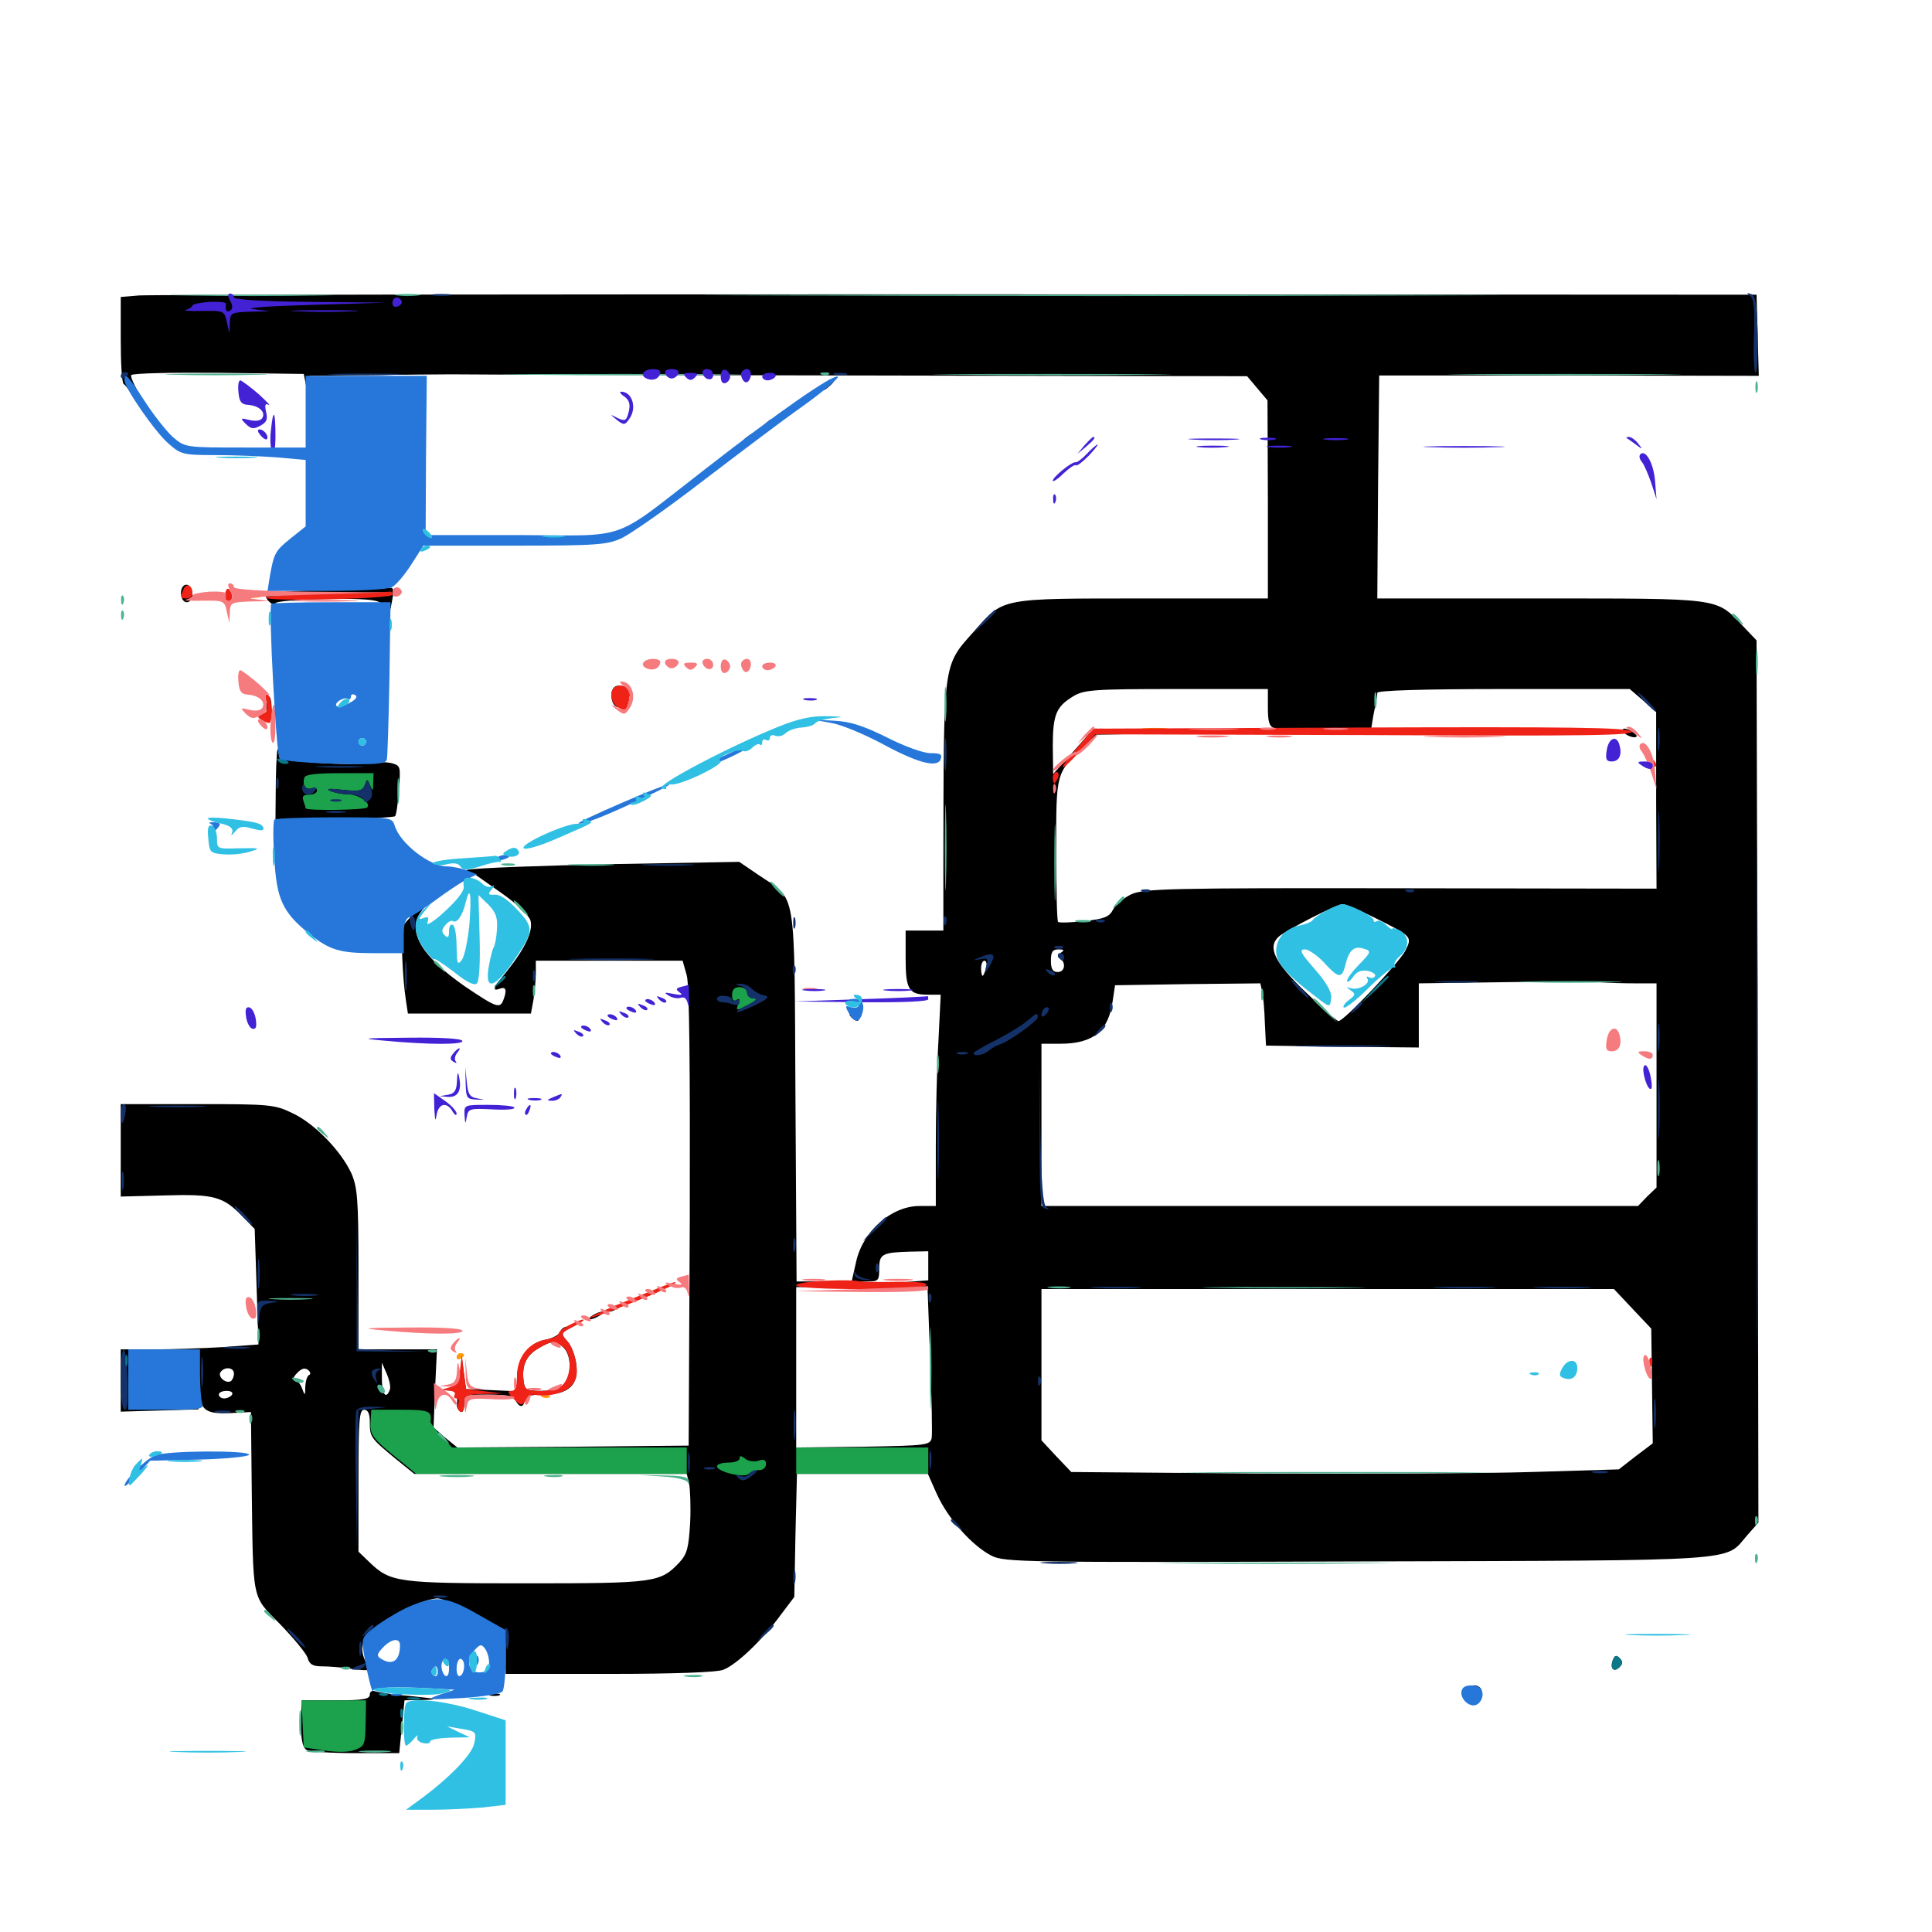 <svg xmlns="http://www.w3.org/2000/svg" viewBox="0 -1000 1000 1000">
	<path fill="#000000" d="M71.875 -847.07L62.5 -846.289V-824.023C62.5 -811.914 63.086 -801.562 64.062 -801.172C64.844 -800.977 69.336 -794.727 74.219 -787.5C79.102 -780.078 83.789 -774.219 84.57 -774.219C85.547 -774.219 85.742 -774.805 85.156 -775.781C84.766 -776.562 80.273 -783.203 75.391 -790.82C70.508 -798.242 67.188 -805.078 67.969 -805.859C68.945 -806.836 89.258 -807.227 113.477 -807.031L157.227 -806.445L158.398 -800.586L159.766 -794.727L159.961 -800.195L160.156 -805.469L191.992 -805.859C209.375 -806.055 228.125 -806.25 233.398 -806.25C245.117 -806.055 399.023 -805.664 541.992 -805.469L645.508 -805.273L650.781 -799.023L656.055 -792.773L656.25 -741.602V-690.234H591.602C517.773 -690.234 519.531 -690.625 504.688 -673.828C487.695 -654.688 488.477 -659.766 488.281 -551.172V-518.359H478.516H468.75V-504.102C468.75 -487.891 470.312 -485.156 480.273 -485.156H486.914L485.742 -461.328C484.961 -448.438 484.375 -423.828 484.375 -406.641V-375.781H475.977C461.523 -375.781 446.68 -362.891 443.164 -347.07L440.82 -336.719H426.562H412.305L411.719 -433.008C411.133 -542.578 412.5 -533.594 392.969 -546.875L382.617 -553.906L316.797 -552.734C280.664 -551.953 247.07 -550.781 242.188 -549.805C237.305 -548.828 234.961 -548.047 237.109 -547.852C240.234 -547.656 240.234 -547.266 236.133 -543.75L231.445 -539.844L238.477 -543.75L245.508 -547.656L259.375 -537.891C267.969 -531.836 273.828 -526.172 274.609 -523.438C275.977 -517.969 271.68 -508.984 262.5 -497.461C255.078 -488.477 254.492 -486.719 258.789 -488.281C261.914 -489.453 262.5 -487.5 260.547 -482.422C258.789 -477.734 256.836 -478.516 240.625 -489.453C216.797 -506.055 209.766 -519.336 219.336 -529.883C223.242 -534.375 223.047 -534.18 216.797 -529.297C213.086 -526.172 209.375 -522.266 208.594 -520.508C207.422 -517.383 208.203 -494.141 210.156 -481.836L211.133 -475.391H242.969H274.805L276.172 -482.812C276.758 -486.719 277.344 -492.969 277.344 -496.484V-502.734H315.43H353.32L355.469 -495.117C356.836 -490.234 357.227 -447.07 357.031 -369.727L356.445 -251.758L296.484 -251.172L236.719 -250.781L230.469 -255.859L224.414 -261.133L225.195 -281.25L226.172 -301.562H205.859H185.547V-343.164C185.547 -379.688 184.961 -385.547 181.836 -392.773C176.367 -404.492 162.695 -418.555 151.367 -423.828C142.188 -428.32 139.453 -428.516 102.148 -428.516H62.5V-404.688V-380.664L85.156 -381.25C110.742 -382.031 115.43 -380.664 125.195 -370.703L131.836 -363.867L132.812 -333.984L133.789 -304.102L115.234 -302.734C105.078 -302.148 89.062 -301.562 79.688 -301.562H62.5V-285.547V-269.336L82.617 -269.922L102.734 -270.508L102.344 -276.758C102.148 -281.25 102.344 -281.641 102.93 -278.125C104.492 -269.727 107.227 -268.164 118.945 -268.555L129.883 -269.141L130.273 -232.031C131.055 -169.727 130.078 -174.609 144.922 -159.375C151.953 -152.148 158.398 -144.336 159.18 -141.992C160.156 -138.477 161.914 -137.5 166.797 -137.5C170.312 -137.5 177.539 -136.914 182.617 -136.133C191.602 -134.961 191.797 -135.156 189.648 -139.062C185.742 -146.484 187.109 -152.344 194.336 -157.812C203.125 -164.648 220.508 -172.656 226.367 -172.656C228.906 -172.656 237.891 -168.945 246.289 -164.453L261.719 -156.055V-144.922V-133.594H315.234C348.242 -133.594 371.094 -134.375 374.414 -135.742C381.055 -138.281 394.336 -150.781 403.906 -163.867L411.133 -173.438L411.719 -205.273L412.5 -237.109H446.289H480.273L484.961 -226.562C490.82 -213.672 503.32 -199.805 513.281 -194.727C520.117 -191.406 528.906 -191.211 703.125 -191.797C905.078 -192.383 892.383 -191.602 904.297 -205.273L910.156 -211.914L909.766 -440.234L909.18 -668.555L901.367 -676.758C888.086 -690.625 890.625 -690.234 796.875 -690.234H712.891L713.281 -747.852L713.867 -805.664H812.109L910.352 -805.469L909.766 -826.562L909.18 -847.461L495.117 -847.656C267.383 -847.656 76.953 -847.461 71.875 -847.07ZM656.25 -633.789C656.25 -626.172 657.031 -623.828 659.766 -623.047C661.523 -622.656 641.211 -622.266 614.648 -622.461L566.016 -622.852L555.664 -611.133L545.117 -599.414L544.922 -613.672C544.922 -630.078 546.68 -634.18 555.273 -639.453C560.938 -642.969 565.43 -643.359 608.984 -643.359H656.25ZM850.391 -637.5L857.227 -631.445V-585.742L857.422 -540.039L725 -540.234C604.688 -540.43 591.992 -540.039 585.547 -537.109C581.836 -535.352 577.539 -531.836 576.172 -529.297C574.219 -525.391 571.68 -524.414 561.133 -523.242C554.297 -522.461 548.047 -522.266 547.656 -522.852C547.07 -523.438 546.68 -540.234 546.68 -560.156C546.68 -600.391 546.484 -599.609 560.938 -613.477L567.383 -619.727L623.047 -620.703C653.711 -621.289 685.352 -622.07 693.359 -622.461C704.492 -623.242 705.664 -623.047 698.242 -621.875C692.969 -621.094 722.07 -620.312 763.281 -620.312C804.297 -620.117 837.891 -620.508 837.891 -621.484C837.891 -622.266 808.984 -622.656 773.633 -622.266L709.57 -621.68L710.742 -629.102C711.523 -633.203 712.305 -637.109 712.5 -638.086C712.695 -638.867 712.891 -640.43 712.891 -641.406C712.891 -642.578 735.938 -643.359 778.32 -643.359H843.555ZM711.523 -525C731.055 -515.234 731.055 -515.234 727.344 -507.812C724.023 -501.562 695.703 -471.484 692.773 -471.484C691.992 -471.484 684.375 -478.125 675.977 -486.328C659.57 -501.953 655.859 -509.766 661.914 -515.234C666.016 -518.75 691.602 -531.836 694.922 -532.031C696.289 -532.031 703.711 -528.906 711.523 -525ZM513.672 -507.031C513.672 -509.375 506.25 -508.984 504.883 -506.641C504.102 -505.469 505.859 -504.883 508.594 -505.078C511.523 -505.273 513.672 -506.25 513.672 -507.031ZM549.023 -506.836C547.266 -505.664 547.07 -504.688 548.633 -503.906C551.953 -501.758 551.172 -496.875 547.461 -496.875C544.922 -496.875 543.945 -498.438 543.945 -502.734C543.945 -507.227 544.727 -508.594 547.852 -508.594C550.781 -508.594 551.172 -508.203 549.023 -506.836ZM510.352 -498.828C509.766 -496.68 508.984 -494.922 508.594 -494.922C508.203 -494.922 507.812 -496.68 507.812 -498.828C507.812 -500.977 508.594 -502.734 509.57 -502.734C510.547 -502.734 510.938 -500.977 510.352 -498.828ZM846.875 -491.016H857.422V-438.281V-385.352L852.539 -380.664L847.852 -375.781H693.359H539.062V-417.773V-459.766H548.828C566.016 -459.766 573.828 -466.406 575.977 -482.227L577.148 -490.039L614.648 -490.625L652.344 -491.016L653.32 -486.719C653.906 -484.18 654.492 -476.953 654.688 -470.508L655.273 -458.789L694.922 -458.203L734.375 -457.812V-474.414V-491.016L776.953 -491.602C800.195 -491.992 823.242 -491.992 827.93 -491.602C832.617 -491.211 841.211 -491.016 846.875 -491.016ZM480.469 -344.727V-337.305L462.5 -335.938C452.734 -335.352 444.141 -335.156 443.75 -335.742C443.164 -336.328 445.508 -336.719 448.828 -336.719C454.688 -336.719 455.078 -337.109 455.078 -343.359C455.078 -350.977 456.641 -351.758 471.289 -352.148L480.469 -352.344ZM481.445 -296.68C482.227 -276.172 482.617 -257.617 482.227 -255.664C481.445 -251.953 479.297 -251.758 446.68 -251.172L412.109 -250.781V-292.188V-333.789H446.094H480.078ZM844.922 -322.656L854.688 -312.305L855.078 -282.617L855.469 -252.93L846.68 -246.289L837.891 -239.453L792.578 -238.086C767.578 -237.305 703.711 -237.109 650.781 -237.305L554.492 -238.086L546.68 -246.289L539.062 -254.492V-293.75V-332.812H687.305H835.352ZM159.766 -327.539C163.672 -327.93 160.352 -328.32 152.344 -328.32C144.336 -328.32 141.016 -327.93 145.117 -327.539C149.023 -327.148 155.664 -327.148 159.766 -327.539ZM159.961 -288.281C158.984 -287.891 158.203 -285.156 158.008 -282.422C158.008 -277.344 157.812 -277.344 156.25 -281.641C155.273 -283.984 153.516 -285.938 152.344 -285.938C151.367 -285.938 151.953 -287.5 153.906 -289.453C156.25 -291.797 157.812 -292.188 159.57 -290.82C160.742 -289.844 160.938 -288.672 159.961 -288.281ZM201.758 -280.664C199.805 -275.391 197.656 -278.32 197.656 -286.523V-294.727L200.195 -288.867C201.562 -285.742 202.344 -282.031 201.758 -280.664ZM121.094 -289.062C121.094 -287.5 120.312 -285.742 119.531 -285.156C116.992 -283.594 112.695 -287.305 114.062 -289.648C116.016 -292.773 121.094 -292.383 121.094 -289.062ZM120.117 -278.125C119.531 -277.148 117.578 -276.172 116.016 -276.172C114.453 -276.172 113.281 -277.148 113.281 -278.125C113.281 -279.297 115.039 -280.078 117.383 -280.078C119.531 -280.078 120.703 -279.297 120.117 -278.125ZM191.406 -264.062C191.406 -256.25 191.797 -255.664 204.297 -245.312L214.453 -237.109H284.961H355.469L356.641 -232.227C357.227 -229.492 357.617 -220.312 357.227 -211.914C356.445 -198.828 355.664 -195.703 351.758 -191.406C341.797 -180.859 339.453 -180.469 272.656 -180.469C205.469 -180.469 202.148 -180.859 191.016 -191.602L185.547 -196.875V-233.594C185.547 -264.844 185.938 -270.312 188.477 -270.312C190.43 -270.312 191.406 -268.359 191.406 -264.062ZM839.844 -622.07C839.844 -620.117 845.703 -617.383 847.07 -618.75C847.656 -619.141 846.094 -620.508 843.945 -621.875C841.602 -623.047 839.844 -623.242 839.844 -622.07ZM426.953 -800.391C425.977 -797.656 426.172 -797.461 428.711 -799.609C432.031 -802.344 432.422 -803.516 429.883 -803.516C428.906 -803.516 427.539 -802.148 426.953 -800.391ZM418.555 -795.703C416.016 -794.727 414.062 -792.969 414.062 -791.797C414.062 -790.625 413.086 -790.234 412.109 -790.82C410.938 -791.406 409.57 -790.625 408.984 -789.062C408.398 -787.305 407.031 -786.328 406.25 -786.914C405.273 -787.5 403.711 -786.328 402.539 -784.57C401.367 -782.617 400.391 -781.836 400.391 -782.812C400.391 -783.789 398.633 -783.008 396.484 -781.055C394.336 -779.102 392.578 -776.562 392.578 -775.391C392.578 -774.219 393.945 -775 395.508 -776.953C397.07 -779.102 398.438 -780.078 398.438 -778.906C398.633 -777.93 400.195 -779.102 402.148 -781.445C404.102 -783.789 406.25 -785.156 407.031 -784.57C407.617 -783.984 408.594 -784.961 409.375 -786.719C409.961 -788.477 411.133 -789.453 411.914 -789.062C412.5 -788.672 415.82 -790.43 418.945 -792.969C425.195 -798.047 425.195 -798.438 418.555 -795.703ZM158.594 -785.938C158.594 -783.203 158.984 -782.227 159.57 -783.594C159.961 -784.766 159.961 -787.109 159.57 -788.477C158.984 -789.648 158.594 -788.672 158.594 -785.938ZM386.133 -773.438C383.984 -771.875 383.398 -770.117 384.57 -769.531C385.547 -768.75 387.5 -770.117 388.672 -772.266C391.211 -776.758 390.82 -776.953 386.133 -773.438ZM94.922 -696.68C92.578 -694.336 93.75 -688.281 96.68 -688.281C98.242 -688.281 99.609 -690.039 99.609 -691.992C99.609 -696.094 97.07 -698.633 94.922 -696.68ZM117.578 -692.188C117.578 -689.453 117.969 -688.477 118.555 -689.844C118.945 -691.016 118.945 -693.359 118.555 -694.727C117.969 -695.898 117.578 -694.922 117.578 -692.188ZM168.945 -694.727C152.93 -694.336 139.062 -693.359 138.086 -692.383C137.305 -691.602 137.891 -689.648 139.648 -688.281C141.211 -686.914 142.578 -686.719 142.578 -687.695C142.578 -689.844 186.523 -691.016 194.141 -689.062C197.852 -688.281 199.219 -686.523 199.609 -681.836C200.195 -676.367 200.391 -676.953 202.344 -685.938C204.102 -694.727 204.102 -696.094 201.367 -695.703C199.609 -695.508 185.156 -694.922 168.945 -694.727ZM200 -640.43C200 -622.266 200.391 -614.453 200.586 -623.242C200.977 -632.031 200.977 -647.07 200.586 -656.445C200.391 -665.82 200 -658.789 200 -640.43ZM317.773 -644.141C315.625 -641.992 316.211 -635.938 318.75 -634.375C320.312 -633.398 320.508 -633.984 319.727 -636.328C317.773 -641.406 320.117 -643.945 323.828 -641.016C326.367 -638.867 326.562 -638.867 325.781 -641.406C324.805 -644.727 319.922 -646.289 317.773 -644.141ZM137.891 -633.594C138.086 -625 140.625 -623.828 140.625 -632.227C140.625 -636.328 140.039 -639.453 139.258 -639.453C138.281 -639.453 137.695 -636.719 137.891 -633.594ZM142.773 -596.289L142.578 -575.391L172.852 -575.977C189.648 -576.172 203.906 -576.953 204.492 -577.539C205.078 -578.125 206.055 -584.375 206.445 -591.211C207.422 -603.516 207.422 -603.711 202.344 -605.078C199.609 -605.664 193.75 -605.664 189.648 -605.078C185.352 -604.297 173.438 -604.492 163.281 -605.273C145.117 -606.641 144.727 -606.641 143.945 -611.719C143.555 -614.648 142.969 -607.617 142.773 -596.289ZM190.039 -507.227C188.086 -507.812 189.648 -508.203 193.359 -508.203C197.07 -508.203 198.633 -507.812 196.875 -507.227C194.922 -506.836 191.797 -506.836 190.039 -507.227ZM440.82 -473.242C442.188 -471.875 443.75 -471.289 444.336 -471.875C444.922 -472.461 443.945 -473.633 441.992 -474.219C439.258 -475.391 439.062 -475.195 440.82 -473.242ZM333.008 -329.883C328.125 -327.539 327.93 -327.148 332.031 -328.125C337.5 -329.492 343.75 -332.617 340.82 -332.617C339.844 -332.617 336.328 -331.445 333.008 -329.883ZM316.406 -323.047C314.844 -322.07 314.453 -321.094 315.43 -321.094C316.602 -321.094 318.75 -322.07 320.312 -323.047C321.875 -324.023 322.461 -325 321.289 -325C320.312 -325 317.969 -324.023 316.406 -323.047ZM306.641 -319.141C305.078 -318.164 304.688 -317.188 305.664 -317.188C306.836 -317.188 308.984 -318.164 310.547 -319.141C312.109 -320.117 312.695 -321.094 311.523 -321.094C310.547 -321.094 308.203 -320.117 306.641 -319.141ZM289.844 -310.547C289.258 -308.984 285.742 -307.227 282.031 -306.445C273.828 -305.078 267.578 -296.094 267.578 -286.328V-279.883L254.492 -280.469L241.211 -281.055L240.039 -289.844L238.867 -298.633L238.672 -291.211C238.281 -285.547 237.305 -283.398 233.984 -282.031C230.469 -280.664 230.273 -280.273 233.008 -280.273C236.133 -280.078 237.109 -278.125 236.523 -272.852C236.328 -271.68 237.109 -270.117 238.281 -269.336C239.453 -268.555 240.234 -270.117 240.234 -273.047C240.234 -277.93 240.625 -278.125 252.93 -278.125C262.5 -278.125 266.016 -277.344 266.797 -275.195C267.578 -273.633 268.75 -272.266 269.727 -272.266C270.703 -272.266 271.484 -273.633 271.484 -275.195C271.484 -277.344 273.828 -278.125 281.25 -278.125C294.336 -278.125 299.805 -283.203 298.242 -294.141C297.656 -298.438 295.703 -303.516 293.75 -305.664C290.625 -308.984 290.625 -309.961 292.969 -311.328C295.117 -312.695 295.117 -313.281 293.359 -313.281C291.992 -313.281 290.43 -312.109 289.844 -310.547ZM291.797 -302.344C295.898 -298.438 295.898 -287.109 291.797 -283.203C290.039 -281.25 285.352 -280.078 280.273 -280.078C272.852 -280.078 271.68 -280.664 271.094 -284.57C269.922 -292.773 272.07 -298.047 278.125 -301.758C285.547 -306.25 287.891 -306.445 291.797 -302.344ZM109.375 -246.875L100.586 -245.508L110.938 -245.312C117.383 -245.117 120.898 -245.703 120.117 -246.875C119.531 -248.047 118.75 -248.633 118.555 -248.438C118.359 -248.438 114.258 -247.656 109.375 -246.875ZM834.766 -140.625C833.203 -136.328 835.352 -134.18 838.281 -137.109C840.039 -138.867 840.039 -140.039 838.281 -141.797C836.523 -143.555 835.742 -143.164 834.766 -140.625ZM758.398 -124.609C757.812 -123.047 758.398 -120.508 759.766 -119.336C761.719 -117.578 761.914 -117.969 760.742 -121.484C759.961 -124.023 760.352 -125.781 761.523 -125.781C762.695 -125.781 763.672 -123.828 763.672 -121.484C763.867 -117.383 764.062 -117.383 765.82 -120.508C766.797 -122.266 767.188 -124.805 766.602 -125.781C764.844 -128.711 759.766 -128.125 758.398 -124.609ZM191.406 -122.852C191.406 -120.508 187.891 -119.922 173.828 -119.922H156.25L155.859 -112.695C155.469 -101.172 156.25 -95.703 158.789 -94.141C160.156 -93.359 171.289 -92.578 183.789 -92.578H206.641L208.008 -106.25L209.375 -119.922L219.531 -120.117C227.539 -120.312 226.367 -120.703 213.086 -122.07C204.102 -122.852 195.508 -124.023 194.141 -124.609C192.578 -125.195 191.406 -124.414 191.406 -122.852ZM253.516 -122.461C252.148 -123.047 253.125 -123.438 255.859 -123.438C258.594 -123.438 259.57 -123.047 258.398 -122.461C257.031 -122.07 254.688 -122.07 253.516 -122.461Z"/>
	<path fill="#ff9906" d="M126.562 -690.82C124.023 -691.211 125.586 -691.602 129.883 -691.602C134.18 -691.797 136.133 -691.406 134.375 -690.82C132.422 -690.43 128.906 -690.43 126.562 -690.82ZM592.383 -622.461C589.258 -622.852 591.797 -623.242 597.656 -623.242C603.516 -623.242 606.055 -622.852 603.125 -622.461C600 -622.07 595.312 -622.07 592.383 -622.461ZM236.328 -297.461C236.328 -298.633 237.305 -299.609 238.281 -299.609C239.453 -299.609 240.234 -299.219 240.234 -298.828C240.234 -298.242 239.453 -297.266 238.281 -296.68C237.305 -296.094 236.328 -296.484 236.328 -297.461ZM280.859 -276.758C279.297 -277.344 279.883 -277.93 282.031 -277.93C284.18 -278.125 285.352 -277.539 284.57 -276.953C283.984 -276.367 282.227 -276.172 280.859 -276.758Z"/>
	<path fill="#ef2218" d="M94.922 -694.922C93.164 -690.625 93.359 -690.234 96.68 -690.234C98.242 -690.234 99.609 -691.406 99.609 -692.969C99.609 -697.266 96.289 -698.438 94.922 -694.922ZM116.602 -693.359C116.016 -691.797 116.211 -689.844 117.188 -689.258C119.727 -687.695 121.094 -691.016 119.336 -693.945C118.164 -695.898 117.383 -695.703 116.602 -693.359ZM168.359 -692.773C150.781 -692.383 136.914 -691.406 137.5 -690.625C138.672 -688.477 203.125 -690.039 203.125 -692.188C203.125 -693.359 202.539 -693.945 201.758 -693.75C200.781 -693.555 185.938 -692.969 168.359 -692.773ZM317.773 -643.945C315.039 -641.406 316.602 -635.547 320.312 -633.594C323.633 -631.836 324.219 -632.227 325.391 -636.328C325.977 -639.062 325.977 -642.188 325.195 -643.164C323.828 -645.508 319.727 -645.898 317.773 -643.945ZM137.891 -636.719C138.672 -633.008 138.281 -631.25 135.742 -630.469C133.203 -629.492 133.008 -628.711 135.156 -627.539C136.523 -626.562 138.281 -625.781 139.258 -625.781C141.406 -625.781 140.82 -639.062 138.672 -640.43C137.305 -641.211 136.914 -640.039 137.891 -636.719ZM557.617 -613.086C546.875 -600.781 547.852 -598.828 558.789 -610.938L566.992 -619.922L707.422 -619.531C822.852 -618.945 847.07 -619.336 844.336 -621.484C841.406 -623.438 813.672 -623.828 703.32 -623.438L566.016 -622.852ZM854.688 -605.664C855.273 -603.711 856.445 -602.734 857.031 -603.32C857.617 -603.906 857.031 -605.469 855.664 -606.836C853.711 -608.594 853.516 -608.398 854.688 -605.664ZM544.922 -597.461C544.922 -595.898 545.312 -594.531 545.703 -594.531C546.094 -594.531 546.875 -595.898 547.656 -597.461C548.242 -599.023 547.852 -600.391 546.875 -600.391C545.703 -600.391 544.922 -599.023 544.922 -597.461ZM427.344 -337.109C418.945 -336.719 412.109 -335.742 412.109 -334.766C412.109 -332.031 477.93 -332.227 479.492 -334.766C480.273 -336.133 475 -336.719 463.281 -336.523C453.711 -336.328 445.117 -336.523 444.141 -336.914C443.164 -337.305 435.547 -337.5 427.344 -337.109ZM326.562 -327.539C314.453 -322.656 304.883 -318.359 305.273 -317.969C306.055 -316.992 345.898 -332.812 348.633 -335.156C351.367 -337.5 350.391 -337.305 326.562 -327.539ZM294.531 -314.062C291.406 -312.5 289.062 -310.547 289.062 -309.57C289.062 -308.594 285.938 -307.227 282.227 -306.641C273.438 -304.883 267.578 -297.461 267.578 -287.695C267.578 -282.227 266.797 -280.078 264.648 -280.078C262.5 -280.078 262.695 -279.102 265.82 -275.977C269.531 -272.266 270.117 -272.266 272.266 -275.195C273.438 -276.953 275.391 -278.32 276.367 -278.125C283.008 -276.758 291.602 -278.711 295.117 -282.227C298.438 -285.547 299.023 -287.891 298.242 -294.141C297.656 -298.438 295.703 -303.516 293.75 -305.664C290.039 -309.961 289.844 -309.766 297.852 -313.867C301.172 -315.625 302.93 -316.992 301.758 -316.992C300.781 -316.992 297.461 -315.625 294.531 -314.062ZM291.602 -302.734C295.898 -299.414 295.898 -288.477 291.602 -283.594C289.453 -281.25 285.742 -280.078 280.078 -280.078C272.852 -280.078 271.68 -280.664 271.094 -284.57C269.922 -292.773 272.07 -298.047 278.125 -301.758C285.156 -306.055 286.914 -306.25 291.602 -302.734ZM238.086 -290.82C237.5 -284.57 236.328 -282.812 232.422 -281.836C227.734 -280.469 227.539 -280.469 232.031 -280.273C234.57 -280.078 235.938 -279.297 235.352 -278.125C234.766 -277.148 234.961 -276.172 236.133 -276.172C237.305 -276.172 237.695 -275 237.109 -273.438C236.523 -271.875 236.914 -270.117 238.086 -269.336C239.453 -268.555 240.234 -270.117 240.234 -273.047C240.234 -277.734 240.82 -278.125 250.586 -278.516L260.742 -278.711L250.977 -279.883L241.211 -281.055L240.039 -289.844L239.062 -298.633ZM853.711 -294.531C853.711 -292.383 854.297 -291.797 854.883 -293.359C855.469 -294.727 855.273 -296.484 854.688 -297.07C854.102 -297.852 853.516 -296.68 853.711 -294.531Z"/>
	<path fill="#1ca14c" d="M157.617 -597.656C156.25 -593.945 158.203 -590.82 161.328 -591.992C162.891 -592.578 164.062 -591.992 164.062 -590.82C164.062 -589.648 162.305 -588.672 159.961 -588.672C157.031 -588.672 156.25 -587.891 157.031 -585.547C157.617 -583.789 158.203 -582.031 158.203 -581.641C158.203 -580.273 188.672 -580.664 190.039 -582.031C192.188 -584.375 185.938 -588.672 180.273 -588.867C177.344 -588.867 173.047 -589.648 170.898 -590.625C168.359 -591.797 170.508 -591.992 177.148 -591.211C185.938 -590.234 187.695 -590.625 188.867 -593.75C190.039 -597.07 190.234 -596.875 191.602 -593.359C192.969 -590.234 193.164 -590.43 193.164 -594.727L193.359 -599.805H175.977C164.648 -599.805 158.203 -599.219 157.617 -597.656ZM176.367 -585.352C177.539 -585.938 176.562 -586.328 173.828 -586.328C171.094 -586.328 170.117 -585.938 171.484 -585.352C172.656 -584.961 175 -584.961 176.367 -585.352ZM378.906 -484.961C378.906 -482.422 379.688 -481.445 381.25 -482.422C382.812 -483.398 383.008 -482.812 382.227 -480.664C380.664 -476.562 381.055 -476.562 387.891 -480.273C391.797 -482.227 392.383 -483.203 390.234 -483.203C388.281 -483.203 386.719 -484.57 386.719 -486.133C386.719 -487.695 384.961 -489.062 382.812 -489.062C380.078 -489.062 378.906 -487.695 378.906 -484.961ZM191.797 -263.867C191.406 -257.227 192.578 -255.469 208.789 -242.578L215.43 -237.109H285.352H355.469V-243.945V-250.781H294.727H233.984L228.32 -256.836C225.195 -260.156 222.852 -263.477 222.852 -264.062C223.633 -269.727 222.07 -270.312 207.422 -270.312H192.188ZM412.109 -243.945V-237.109H446.289H480.469V-243.945V-250.781H446.289H412.109ZM382.812 -245.117C382.812 -243.945 380.273 -242.969 376.953 -242.969C373.828 -242.969 371.094 -242.188 371.094 -241.016C371.094 -238.281 385.156 -234.766 387.5 -237.109C388.672 -238.281 391.016 -239.062 392.969 -239.062C394.922 -239.062 396.484 -240.43 396.484 -242.188C396.484 -244.336 395.312 -244.922 392.578 -243.945C390.234 -243.164 387.305 -243.75 385.742 -244.922C383.594 -246.68 382.812 -246.68 382.812 -245.117ZM156.641 -107.812L157.227 -95.508L167.969 -93.945C174.609 -92.969 180.664 -92.969 183.789 -94.336C188.672 -96.094 189.062 -97.07 189.258 -108.008L189.453 -119.922H172.656H156.055Z"/>
	<path fill="#143269" d="M224.219 -847.07C221.68 -847.461 223.633 -847.852 228.516 -847.852C233.398 -847.852 235.352 -847.461 233.008 -847.07C230.469 -846.68 226.562 -846.68 224.219 -847.07ZM905.859 -846.875C907.812 -845.508 908.398 -840.039 907.812 -825.391C907.422 -814.453 908.008 -806.25 908.789 -807.227C909.57 -808.008 909.961 -817.383 909.766 -827.93C909.375 -842.969 908.594 -847.266 906.25 -847.852C903.906 -848.633 903.906 -848.438 905.859 -846.875ZM62.5 -805.273C62.5 -806.445 63.477 -807.422 64.453 -807.422C65.625 -807.422 66.406 -807.031 66.406 -806.641C66.406 -806.055 65.625 -805.078 64.453 -804.492C63.477 -803.906 62.5 -804.297 62.5 -805.273ZM173.438 -806.055C164.453 -806.25 171.68 -806.641 189.453 -806.641C207.227 -806.641 214.453 -806.25 205.664 -806.055C196.68 -805.664 182.227 -805.664 173.438 -806.055ZM432.227 -806.055C430.273 -806.641 431.445 -807.031 434.57 -807.031C437.891 -807.031 439.258 -806.641 438.086 -806.055C436.719 -805.664 433.984 -805.664 432.227 -806.055ZM508.594 -678.125L502.93 -671.68L509.375 -677.344C515.234 -682.812 516.602 -684.375 515.039 -684.375C514.648 -684.375 511.914 -681.445 508.594 -678.125ZM909.18 -431.445C909.18 -312.305 909.375 -263.672 909.57 -323.633C909.961 -383.594 909.961 -481.25 909.57 -540.43C909.375 -599.805 909.18 -550.781 909.18 -431.445ZM851.562 -636.523C854.102 -633.789 856.641 -631.641 857.031 -631.641C857.617 -631.641 856.055 -633.789 853.516 -636.523C850.977 -639.258 848.438 -641.406 848.047 -641.406C847.461 -641.406 849.023 -639.258 851.562 -636.523ZM858.008 -616.992C858.008 -611.719 858.398 -609.57 858.789 -612.695C859.18 -615.625 859.18 -619.922 858.789 -622.461C858.398 -624.805 858.008 -622.461 858.008 -616.992ZM488.867 -609.18C488.867 -601.758 489.258 -598.828 489.648 -602.93C490.039 -606.836 490.039 -613.086 489.648 -616.602C489.258 -619.922 488.867 -616.797 488.867 -609.18ZM165.625 -602.93C159.961 -603.32 164.453 -603.516 175.781 -603.516C187.109 -603.516 191.602 -603.32 186.133 -602.93C180.469 -602.539 171.094 -602.539 165.625 -602.93ZM142.969 -594.531C142.969 -591.797 143.359 -590.82 143.945 -592.188C144.336 -593.359 144.336 -595.703 143.945 -597.07C143.359 -598.242 142.969 -597.266 142.969 -594.531ZM188.867 -593.555C187.695 -590.625 185.938 -590.234 177.148 -591.211C170.508 -591.992 168.359 -591.797 170.898 -590.625C173.047 -589.648 177.539 -588.867 181.055 -588.867C184.375 -588.672 187.5 -587.5 188.086 -586.328C188.672 -584.375 189.648 -584.375 191.211 -585.938C192.773 -587.305 192.969 -589.648 191.797 -592.578C190.234 -596.68 190.039 -596.68 188.867 -593.555ZM156.445 -592.188C156.25 -588.281 161.133 -587.5 163.281 -591.016C164.258 -592.383 163.672 -592.773 161.523 -591.992C159.766 -591.406 158.008 -591.797 157.422 -593.164C157.031 -594.531 156.445 -593.945 156.445 -592.188ZM858.203 -564.258C858.203 -550.391 858.398 -544.922 858.789 -552.148C859.18 -559.375 859.18 -570.898 858.789 -577.539C858.398 -584.18 858.203 -578.32 858.203 -564.258ZM171.484 -585.352C170.117 -585.938 171.094 -586.328 173.828 -586.328C176.562 -586.328 177.539 -585.938 176.367 -585.352C175 -584.961 172.656 -584.961 171.484 -585.352ZM169.531 -579.492C166.992 -579.883 168.945 -580.273 173.828 -580.273C178.711 -580.273 180.664 -579.883 178.32 -579.492C175.781 -579.102 171.875 -579.102 169.531 -579.492ZM334.57 -552.148C328.32 -552.539 333.398 -552.734 345.703 -552.734C358.008 -552.734 363.086 -552.539 357.031 -552.148C350.781 -551.758 340.625 -551.758 334.57 -552.148ZM591.406 -538.477C589.844 -539.062 590.43 -539.648 592.578 -539.648C594.727 -539.844 595.898 -539.258 595.117 -538.672C594.531 -538.086 592.773 -537.891 591.406 -538.477ZM728.125 -538.477C726.562 -539.062 727.148 -539.648 729.297 -539.648C731.445 -539.844 732.617 -539.258 731.836 -538.672C731.25 -538.086 729.492 -537.891 728.125 -538.477ZM212.305 -522.266C212.891 -520.117 213.672 -518.359 214.062 -518.359C214.453 -518.359 214.844 -520.117 214.844 -522.266C214.844 -524.414 214.062 -526.172 213.086 -526.172C212.109 -526.172 211.719 -524.414 212.305 -522.266ZM410.547 -522.266C410.547 -519.531 410.938 -518.555 411.523 -519.922C411.914 -521.094 411.914 -523.438 411.523 -524.805C410.938 -525.977 410.547 -525 410.547 -522.266ZM488.477 -523.047C488.477 -520.898 489.062 -520.312 489.648 -521.875C490.234 -523.242 490.039 -525 489.453 -525.586C488.867 -526.367 488.281 -525.195 488.477 -523.047ZM567.969 -522.852C566.406 -523.438 566.992 -524.023 569.141 -524.023C571.289 -524.219 572.461 -523.633 571.68 -523.047C571.094 -522.461 569.336 -522.266 567.969 -522.852ZM546.484 -509.18C544.922 -509.766 545.508 -510.352 547.656 -510.352C549.805 -510.547 550.977 -509.961 550.195 -509.375C549.609 -508.789 547.852 -508.594 546.484 -509.18ZM209.57 -494.922C209.57 -487.891 209.961 -485.156 210.352 -488.672C210.742 -491.992 210.742 -497.852 210.352 -501.367C209.961 -504.688 209.57 -501.953 209.57 -494.922ZM506.836 -504.297C503.32 -502.93 503.516 -502.734 507.422 -503.516C511.133 -504.297 511.719 -503.711 510.547 -500.195C509.18 -495.312 510.156 -496.094 513.281 -501.953C515.625 -506.445 513.477 -507.227 506.836 -504.297ZM547.852 -504.688C548.438 -503.711 549.414 -502.734 550 -502.734C550.391 -502.734 550.781 -503.711 550.781 -504.688C550.781 -505.859 549.805 -506.641 548.633 -506.641C547.656 -506.641 547.266 -505.859 547.852 -504.688ZM298.438 -503.32C288.477 -503.516 296.484 -503.906 316.406 -503.906C336.328 -503.906 344.336 -503.516 334.57 -503.32C324.609 -502.93 308.203 -502.93 298.438 -503.32ZM410.352 -497.656C410.352 -495.508 410.938 -494.922 411.523 -496.484C412.109 -497.852 411.914 -499.609 411.328 -500.195C410.742 -500.977 410.156 -499.805 410.352 -497.656ZM275.781 -494.922C275.781 -492.188 276.172 -491.211 276.758 -492.578C277.148 -493.75 277.148 -496.094 276.758 -497.461C276.172 -498.633 275.781 -497.656 275.781 -494.922ZM542.383 -496.68C540.625 -498.633 540.82 -498.828 543.555 -497.656C545.508 -497.07 546.484 -495.898 545.898 -495.312C545.312 -494.727 543.75 -495.312 542.383 -496.68ZM671.875 -488.086C674.414 -485.352 676.953 -483.203 677.344 -483.203C677.93 -483.203 676.367 -485.352 673.828 -488.086C671.289 -490.82 668.75 -492.969 668.359 -492.969C667.773 -492.969 669.336 -490.82 671.875 -488.086ZM744.727 -491.602C739.453 -491.992 743.75 -492.188 753.906 -492.188C764.062 -492.188 768.359 -491.992 763.281 -491.602C758.008 -491.211 749.805 -491.211 744.727 -491.602ZM383.398 -489.648C385.156 -489.258 386.719 -487.5 386.719 -485.938C386.719 -484.375 388.281 -483.203 390.234 -483.203C392.188 -483.203 391.016 -481.836 387.109 -479.883C383.594 -478.32 381.055 -476.562 381.445 -476.172C381.836 -475.781 385.938 -477.344 390.82 -479.688C397.461 -483.008 398.633 -484.18 395.703 -484.766C393.555 -485.156 390.625 -486.719 389.062 -488.281C387.695 -489.844 384.961 -490.82 383.203 -490.82C380.273 -490.625 380.273 -490.43 383.398 -489.648ZM371.094 -483.008C371.094 -484.18 372.852 -484.766 375 -484.57C377.148 -484.375 378.906 -483.594 378.906 -482.617C378.906 -481.836 379.883 -481.641 380.859 -482.227C382.031 -482.812 382.812 -482.422 382.812 -481.25C382.812 -479.883 381.445 -479.492 379.688 -480.078C377.93 -480.664 375.391 -481.25 373.828 -481.25C372.266 -481.25 371.094 -482.031 371.094 -483.008ZM574.414 -478.125C574.414 -475.977 575 -475.391 575.586 -476.953C576.172 -478.32 575.977 -480.078 575.391 -480.664C574.805 -481.445 574.219 -480.273 574.414 -478.125ZM700.977 -477.93C698.438 -474.805 698.633 -474.609 701.758 -477.148C704.883 -479.688 705.859 -481.25 704.297 -481.25C703.906 -481.25 702.344 -479.688 700.977 -477.93ZM540.43 -477.93C539.648 -477.344 539.062 -475.781 539.062 -474.609C539.062 -473.438 540.039 -473.633 541.406 -475C542.578 -476.172 543.164 -477.734 542.773 -478.32C542.188 -478.906 541.016 -478.711 540.43 -477.93ZM531.25 -471.289C528.516 -468.945 521.289 -464.648 515.234 -461.523C508.984 -458.398 503.906 -455.469 503.906 -454.883C503.906 -452.93 509.57 -453.906 512.109 -456.445C513.477 -457.617 516.016 -458.984 517.383 -459.375C521.484 -460.352 537.109 -471.484 537.109 -473.438C537.109 -475.977 536.914 -475.977 531.25 -471.289ZM858.008 -462.695C858.008 -456.25 858.398 -453.906 858.789 -457.422C859.18 -460.938 859.18 -466.211 858.789 -469.141C858.398 -472.07 858.008 -469.141 858.008 -462.695ZM568.164 -466.211C565.625 -463.086 565.82 -462.891 568.945 -465.43C572.07 -467.969 573.047 -469.531 571.484 -469.531C571.094 -469.531 569.531 -467.969 568.164 -466.211ZM675.391 -458.398C664.258 -458.594 673.242 -458.984 695.312 -458.984C717.383 -458.984 726.367 -458.594 715.43 -458.398C704.297 -458.008 686.328 -458.008 675.391 -458.398ZM495.703 -454.492C494.336 -455.078 495.312 -455.469 498.047 -455.469C500.781 -455.469 501.758 -455.078 500.586 -454.492C499.219 -454.102 496.875 -454.102 495.703 -454.492ZM858.203 -425.586C858.203 -411.719 858.398 -406.25 858.789 -413.477C859.18 -420.703 859.18 -432.227 858.789 -438.867C858.398 -445.508 858.203 -439.648 858.203 -425.586ZM538.086 -412.109C538.086 -380.859 538.477 -375 541.016 -374.414C543.164 -373.828 543.359 -374.023 541.602 -375.195C539.844 -376.367 539.062 -387.305 538.477 -412.891L537.891 -449.023ZM485.156 -409.961C485.156 -391.797 485.547 -383.984 485.742 -392.773C486.133 -401.562 486.133 -416.602 485.742 -425.977C485.547 -435.352 485.156 -428.32 485.156 -409.961ZM62.5 -423.633C62.5 -420.898 62.891 -418.75 63.281 -418.75C63.672 -418.75 64.453 -420.898 64.844 -423.633C65.43 -426.367 65.039 -428.516 64.258 -428.516C63.281 -428.516 62.5 -426.367 62.5 -423.633ZM79.688 -427.148C72.852 -427.539 78.32 -427.734 91.797 -427.734C105.273 -427.734 110.742 -427.539 104.102 -427.148C97.266 -426.758 86.328 -426.758 79.688 -427.148ZM63.086 -388.477C63.086 -384.18 63.477 -382.617 63.867 -385.156C64.258 -387.5 64.258 -391.016 63.867 -392.969C63.281 -394.727 62.891 -392.773 63.086 -388.477ZM125 -370.898C127.539 -368.164 130.078 -366.016 130.469 -366.016C131.055 -366.016 129.492 -368.164 126.953 -370.898C124.414 -373.633 121.875 -375.781 121.484 -375.781C120.898 -375.781 122.461 -373.633 125 -370.898ZM184.57 -336.328V-300.586L202.734 -300.391H220.703L203.125 -300.977L185.547 -301.758L184.961 -336.719L184.375 -371.875ZM451.953 -363.672L446.289 -357.227L452.734 -362.891C458.594 -368.359 459.961 -369.922 458.398 -369.922C458.008 -369.922 455.273 -366.992 451.953 -363.672ZM410.547 -355.273C410.547 -352.148 410.938 -350.977 411.523 -352.93C411.914 -354.688 411.914 -357.422 411.523 -358.789C410.938 -359.961 410.547 -358.594 410.547 -355.273ZM133.398 -340.625C133.398 -333.594 133.789 -330.859 134.18 -334.375C134.57 -337.695 134.57 -343.555 134.18 -347.07C133.789 -350.391 133.398 -347.656 133.398 -340.625ZM453.32 -343.359C453.32 -341.211 453.906 -340.625 454.492 -342.188C455.078 -343.555 454.883 -345.312 454.297 -345.898C453.711 -346.68 453.125 -345.508 453.32 -343.359ZM442.188 -340.625C442.383 -338.867 444.531 -337.695 447.852 -337.5C452.539 -337.305 452.539 -337.305 448.438 -338.086C445.703 -338.477 443.164 -340.039 442.773 -341.211C442.383 -342.578 442.188 -342.188 442.188 -340.625ZM566.992 -333.398C560.742 -333.789 565.43 -333.984 577.148 -333.984C589.062 -333.984 594.141 -333.789 588.477 -333.398C582.812 -333.008 573.242 -333.008 566.992 -333.398ZM744.727 -333.398C737.305 -333.789 743.359 -333.984 757.812 -333.984C772.266 -333.984 778.32 -333.789 771.094 -333.398C763.672 -333.008 751.953 -333.008 744.727 -333.398ZM796.484 -333.398C789.648 -333.789 795.117 -333.984 808.594 -333.984C822.07 -333.984 827.539 -333.789 820.898 -333.398C814.062 -333.008 803.125 -333.008 796.484 -333.398ZM151.953 -329.492C148.438 -329.883 150.781 -330.273 157.227 -330.273C163.672 -330.273 166.602 -329.883 163.672 -329.492C160.742 -329.102 155.469 -329.102 151.953 -329.492ZM480.664 -327.734C480.664 -325.586 481.25 -325 481.836 -326.562C482.422 -327.93 482.227 -329.688 481.641 -330.273C481.055 -331.055 480.469 -329.883 480.664 -327.734ZM133.203 -319.727C133.398 -312.5 133.398 -312.5 134.18 -318.555C134.766 -323.633 135.938 -325 140.234 -325.586C144.922 -326.367 144.922 -326.367 139.258 -326.758C133.008 -326.953 132.812 -326.758 133.203 -319.727ZM116.797 -302.148C113.281 -302.539 115.625 -302.93 122.07 -302.93C128.516 -302.93 131.445 -302.539 128.516 -302.148C125.586 -301.758 120.312 -301.758 116.797 -302.148ZM62.5 -285.938C62.5 -276.172 63.281 -270.312 64.648 -270.312C66.016 -270.312 66.406 -275.781 66.016 -285.938C65.625 -294.531 64.844 -301.562 64.062 -301.562C63.086 -301.562 62.5 -294.531 62.5 -285.938ZM104.102 -289.844C104.102 -282.812 104.492 -280.078 104.883 -283.594C105.273 -286.914 105.273 -292.773 104.883 -296.289C104.492 -299.609 104.102 -296.875 104.102 -289.844ZM192.578 -290.234C192.188 -289.453 192.578 -287.5 193.75 -285.938C195.312 -283.594 195.508 -283.594 194.727 -286.328C194.141 -288.086 194.531 -290.039 195.898 -290.625C197.656 -291.211 197.656 -291.602 195.898 -291.602C194.727 -291.797 193.164 -291.016 192.578 -290.234ZM537.305 -284.766C537.305 -282.617 537.891 -282.031 538.477 -283.594C539.062 -284.961 538.867 -286.719 538.281 -287.305C537.695 -288.086 537.109 -286.914 537.305 -284.766ZM856.055 -268.359C856.055 -261.328 856.445 -258.594 856.836 -262.109C857.227 -265.43 857.227 -271.289 856.836 -274.805C856.445 -278.125 856.055 -275.391 856.055 -268.359ZM410.742 -262.5C410.742 -255.469 411.133 -252.734 411.523 -256.25C411.914 -259.57 411.914 -265.43 411.523 -268.945C411.133 -272.266 410.742 -269.531 410.742 -262.5ZM184.375 -269.727C183.984 -268.359 183.789 -251.953 184.18 -233.203L184.766 -199.023L185.156 -234.57L185.547 -270.117L192.969 -270.898L200.195 -271.68L192.773 -271.875C188.281 -272.07 184.961 -271.289 184.375 -269.727ZM111.914 -268.945C109.961 -269.531 111.523 -269.922 115.234 -269.922C118.945 -269.922 120.508 -269.531 118.75 -268.945C116.797 -268.555 113.672 -268.555 111.914 -268.945ZM356.055 -242.969C356.055 -238.086 356.445 -236.133 356.836 -238.672C357.227 -241.016 357.227 -244.922 356.836 -247.461C356.445 -249.805 356.055 -247.852 356.055 -242.969ZM481.055 -243.945C481.055 -239.648 481.445 -238.086 481.836 -240.625C482.227 -242.969 482.227 -246.484 481.836 -248.438C481.25 -250.195 480.859 -248.242 481.055 -243.945ZM364.844 -239.648C363.477 -240.234 364.453 -240.625 367.188 -240.625C369.922 -240.625 370.898 -240.234 369.727 -239.648C368.359 -239.258 366.016 -239.258 364.844 -239.648ZM387.695 -236.914C386.914 -235.742 384.961 -235.352 383.008 -236.133C380.664 -237.109 380.469 -236.719 382.227 -234.961C383.984 -233.203 385.547 -233.398 388.867 -235.938C391.406 -237.695 392.383 -239.062 391.211 -239.062C389.844 -239.062 388.281 -238.086 387.695 -236.914ZM824.805 -237.695C822.852 -238.281 824.414 -238.672 828.125 -238.672C831.836 -238.672 833.398 -238.281 831.641 -237.695C829.688 -237.305 826.562 -237.305 824.805 -237.695ZM492.188 -212.891C492.188 -212.5 493.75 -210.938 495.703 -209.57C498.633 -207.031 498.828 -207.227 496.289 -210.352C493.75 -213.477 492.188 -214.453 492.188 -212.891ZM540.625 -190.82C535.938 -191.211 539.258 -191.602 547.852 -191.602C556.445 -191.602 560.156 -191.211 556.25 -190.82C552.148 -190.43 545.117 -190.43 540.625 -190.82ZM410.547 -183.398C410.547 -180.273 410.938 -179.102 411.523 -181.055C411.914 -182.812 411.914 -185.547 411.523 -186.914C410.938 -188.086 410.547 -186.719 410.547 -183.398ZM225.195 -173.242C223.242 -173.828 224.414 -174.219 227.539 -174.219C230.859 -174.219 232.227 -173.828 231.055 -173.242C229.688 -172.852 226.953 -172.852 225.195 -173.242ZM189.258 -155.664C186.719 -152.539 186.914 -152.344 190.039 -154.883C191.797 -156.25 193.359 -157.812 193.359 -158.203C193.359 -159.766 191.797 -158.789 189.258 -155.664ZM261.523 -151.562C262.5 -144.922 262.695 -144.727 263.281 -150C263.672 -153.125 263.281 -156.25 262.305 -157.227C261.328 -158.203 260.938 -155.859 261.523 -151.562ZM395.312 -154.688L391.602 -150.195L396.094 -153.906C400.195 -157.422 401.367 -158.984 399.805 -158.984C399.414 -158.984 397.461 -157.031 395.312 -154.688ZM152.344 -152.148C154.883 -149.414 157.422 -147.266 157.812 -147.266C158.398 -147.266 156.836 -149.414 154.297 -152.148C151.758 -154.883 149.219 -157.031 148.828 -157.031C148.242 -157.031 149.805 -154.883 152.344 -152.148ZM185.938 -146.289C185.938 -143.164 186.328 -141.992 186.914 -143.945C187.305 -145.703 187.305 -148.438 186.914 -149.805C186.328 -150.977 185.938 -149.609 185.938 -146.289ZM184.57 -137.5C181.445 -136.133 181.25 -135.742 183.984 -135.742C185.742 -135.547 187.891 -136.523 188.477 -137.5C189.844 -139.648 189.844 -139.648 184.57 -137.5Z"/>
	<path fill="#f67b7f" d="M119.141 -694.336C120.508 -691.797 120.508 -690.039 119.141 -689.258C117.383 -688.086 116.406 -689.453 116.992 -692.773C117.188 -693.555 113.281 -693.945 108.398 -693.75C103.516 -693.359 99.609 -692.578 99.609 -691.797C99.609 -691.211 98.047 -690.039 96.289 -689.648C94.336 -689.258 98.047 -688.867 104.492 -689.062C115.82 -689.258 116.211 -689.062 117.383 -683.398L118.75 -677.539L118.945 -683.008C119.141 -688.086 119.727 -688.281 129.492 -688.672L139.648 -688.867L130.859 -690.039C125.977 -690.625 139.648 -691.602 161.133 -692.188L200.195 -693.359L160.742 -693.75C135.938 -693.945 121.094 -694.922 121.094 -696.094C121.094 -697.266 120.117 -698.047 119.141 -698.047C117.773 -698.047 117.773 -696.875 119.141 -694.336ZM203.125 -693.164C203.125 -691.406 204.297 -690.82 206.055 -691.406C207.617 -692.188 208.398 -693.359 207.812 -694.336C206.25 -697.07 203.125 -696.289 203.125 -693.164ZM153.906 -688.867C146.094 -689.062 152.344 -689.453 167.969 -689.453C183.594 -689.453 189.844 -689.062 182.227 -688.867C174.414 -688.477 161.523 -688.477 153.906 -688.867ZM333.008 -657.031C331.445 -654.688 336.914 -652.344 339.844 -654.102C340.82 -654.688 341.797 -656.055 341.797 -657.227C341.797 -659.57 334.57 -659.57 333.008 -657.031ZM344.336 -656.641C344.727 -655.273 346.289 -654.102 347.656 -654.102C349.023 -654.102 350.586 -655.273 351.172 -656.641C351.562 -658.008 350.195 -658.984 347.656 -658.984C345.117 -658.984 343.75 -658.008 344.336 -656.641ZM363.672 -656.641C364.844 -653.125 369.141 -652.539 369.141 -655.859C369.141 -657.617 367.773 -658.984 366.016 -658.984C364.258 -658.984 363.281 -658.008 363.672 -656.641ZM373.047 -655.078C373.047 -652.539 374.023 -651.172 375.586 -651.758C376.758 -652.148 377.93 -653.711 377.93 -655.078C377.93 -656.445 376.758 -658.008 375.586 -658.594C374.023 -658.984 373.047 -657.617 373.047 -655.078ZM384.18 -657.812C382.422 -656.055 384.961 -650.977 386.914 -652.344C387.891 -652.93 388.672 -654.688 388.672 -656.25C388.672 -658.984 386.328 -659.961 384.18 -657.812ZM355.078 -654.688C356.836 -652.93 358.008 -652.93 359.766 -654.688C361.523 -656.445 361.133 -657.031 357.422 -657.031C353.711 -657.031 353.32 -656.445 355.078 -654.688ZM394.531 -655.078C394.531 -654.102 395.703 -653.125 397.266 -653.125C398.828 -653.125 400.781 -654.102 401.367 -655.078C401.953 -656.25 400.781 -657.031 398.633 -657.031C396.289 -657.031 394.531 -656.25 394.531 -655.078ZM123.438 -646.875C123.828 -641.992 125 -640.625 128.516 -640.43C133.984 -640.039 137.695 -636.719 135.742 -633.594C134.961 -632.227 132.227 -631.836 129.102 -632.617C124.414 -633.789 124.219 -633.594 127.148 -630.664C129.883 -627.93 131.25 -627.734 134.766 -629.688C138.086 -631.445 138.672 -633.008 137.695 -636.914C136.914 -640.43 137.305 -641.406 139.062 -640.43C140.43 -639.648 138.086 -642.188 133.789 -646.094C129.492 -649.805 125.195 -652.93 124.414 -653.125C123.438 -653.125 123.047 -650.391 123.438 -646.875ZM323.242 -644.727C325.781 -642.773 326.367 -640.625 325.391 -636.719C324.219 -632.227 323.633 -631.836 319.727 -633.594C315.625 -635.742 315.43 -635.742 319.336 -632.617C322.852 -629.883 323.438 -629.883 325.586 -633.008C329.883 -638.672 327.344 -647.266 321.484 -647.266C320.508 -647.266 321.094 -646.094 323.242 -644.727ZM140.234 -627.344C139.648 -622.656 140.039 -617.578 140.82 -616.016C141.797 -614.258 142.578 -617.383 142.578 -624.414C142.578 -637.5 141.406 -639.062 140.234 -627.344ZM134.766 -624.805C136.133 -623.047 137.695 -622.266 138.086 -622.656C139.453 -624.023 136.719 -627.734 134.375 -627.734C133.203 -627.734 133.203 -626.562 134.766 -624.805ZM561.328 -619.531L557.617 -615.039L562.109 -618.75C566.211 -622.266 567.383 -623.828 565.82 -623.828C565.43 -623.828 563.477 -621.875 561.328 -619.531ZM617.773 -622.461C611.523 -622.852 616.211 -623.047 627.93 -623.047C639.844 -623.047 644.922 -622.852 639.258 -622.461C633.594 -622.07 624.023 -622.07 617.773 -622.461ZM652.93 -622.461C650.977 -623.047 652.539 -623.438 656.25 -623.438C659.961 -623.438 661.523 -623.047 659.766 -622.461C657.812 -622.07 654.688 -622.07 652.93 -622.461ZM686.133 -622.461C683.008 -622.852 685.547 -623.242 691.406 -623.242C697.266 -623.242 699.805 -622.852 696.875 -622.461C693.75 -622.07 689.062 -622.07 686.133 -622.461ZM841.992 -623.242C842.383 -623.047 844.531 -621.484 846.68 -619.922C850.391 -617.188 850.391 -617.188 847.852 -620.508C846.484 -622.266 844.336 -623.828 843.164 -623.828C841.992 -623.828 841.602 -623.633 841.992 -623.242ZM562.5 -615.039C560.156 -612.5 557.422 -610.547 556.836 -610.742C555.078 -611.328 544.922 -603.125 544.922 -601.172C544.922 -600.391 547.461 -601.953 550.391 -604.883C553.516 -607.812 556.445 -609.766 556.836 -609.18C557.422 -608.594 560.352 -610.938 563.477 -614.062C566.602 -617.383 568.555 -619.922 568.164 -619.922C567.578 -619.922 565.039 -617.773 562.5 -615.039ZM620.508 -618.555C617.188 -618.945 620.508 -619.336 627.93 -619.336C635.547 -619.336 638.281 -618.945 634.18 -618.555C630.273 -618.164 624.023 -618.164 620.508 -618.555ZM656.836 -618.555C653.711 -618.945 656.25 -619.336 662.109 -619.336C667.969 -619.336 670.508 -618.945 667.578 -618.555C664.453 -618.164 659.766 -618.164 656.836 -618.555ZM740.82 -618.555C731.25 -618.75 739.062 -619.141 757.812 -619.141C776.562 -619.141 784.375 -618.75 775 -618.555C765.43 -618.164 750.195 -618.164 740.82 -618.555ZM849.023 -614.844C848.242 -614.062 848.633 -612.305 849.805 -610.938C850.977 -609.57 853.125 -604.492 854.688 -600L857.422 -591.602L856.641 -601.172C855.859 -610.352 851.758 -617.578 849.023 -614.844ZM545.117 -591.406C545.117 -589.258 545.703 -588.672 546.289 -590.234C546.875 -591.602 546.68 -593.359 546.094 -593.945C545.508 -594.727 544.922 -593.555 545.117 -591.406ZM416.602 -487.695C414.648 -488.281 415.82 -488.672 418.945 -488.672C422.266 -488.672 423.633 -488.281 422.461 -487.695C421.094 -487.305 418.359 -487.305 416.602 -487.695ZM831.641 -461.719C830.859 -457.031 831.445 -455.859 834.18 -455.859C838.086 -455.859 839.648 -459.18 838.281 -464.258C836.914 -469.727 832.617 -468.164 831.641 -461.719ZM849.609 -453.906C853.32 -451.367 855.469 -451.367 855.469 -453.906C855.469 -455.078 853.516 -455.859 851.172 -455.859C847.461 -455.859 847.266 -455.469 849.609 -453.906ZM352.734 -339.258C349.805 -338.477 349.609 -337.891 351.758 -336.328C353.711 -334.961 352.734 -334.766 348.633 -335.547C343.75 -336.523 343.359 -336.328 346.289 -334.57C348.242 -333.398 350.977 -333.008 352.539 -333.594C354.297 -334.18 355.469 -333.008 356.055 -330.273C356.641 -327.93 356.836 -329.297 356.641 -333.203C356.641 -337.305 356.445 -340.43 356.445 -340.43C356.445 -340.234 354.688 -339.648 352.734 -339.258ZM416.602 -337.305C413.477 -337.695 415.625 -338.086 420.898 -338.086C426.367 -338.086 428.711 -337.695 426.367 -337.305C423.828 -336.914 419.531 -336.914 416.602 -337.305ZM458.594 -337.305C455.078 -337.695 457.812 -338.086 464.844 -338.086C471.875 -338.086 474.609 -337.695 471.289 -337.305C467.773 -336.914 461.914 -336.914 458.594 -337.305ZM341.211 -332.617C339.453 -334.57 339.648 -334.766 342.383 -333.594C344.336 -333.008 345.312 -331.836 344.727 -331.25C344.141 -330.664 342.578 -331.25 341.211 -332.617ZM445.312 -332.812L411.133 -331.641L445.898 -331.25C467.969 -331.055 480.469 -331.641 480.469 -332.812C480.469 -333.984 480.273 -334.57 480.078 -334.375C479.688 -334.18 464.062 -333.398 445.312 -332.812ZM333.984 -332.031C333.984 -331.641 335.352 -330.664 337.109 -330.078C338.672 -329.492 339.453 -329.688 338.867 -330.859C337.695 -332.812 333.984 -333.594 333.984 -332.031ZM331.445 -328.711C329.688 -330.664 329.883 -330.859 332.617 -329.688C334.57 -329.102 335.547 -327.93 334.961 -327.344C334.375 -326.758 332.812 -327.344 331.445 -328.711ZM127.344 -323.828C127.734 -320.898 129.102 -318.164 130.469 -317.578C132.422 -316.992 133.008 -318.359 132.422 -322.266C132.031 -325.195 130.664 -327.93 129.297 -328.516C127.344 -329.102 126.758 -327.734 127.344 -323.828ZM324.219 -328.125C324.219 -327.734 325.586 -326.758 327.344 -326.172C328.906 -325.586 329.688 -325.781 329.102 -326.953C327.93 -328.906 324.219 -329.688 324.219 -328.125ZM321.68 -324.805C319.922 -326.758 320.117 -326.953 322.852 -325.781C324.805 -325.195 325.781 -324.023 325.195 -323.438C324.609 -322.852 323.047 -323.438 321.68 -324.805ZM314.453 -324.219C314.453 -325.781 318.164 -325 319.336 -323.047C319.922 -321.875 319.141 -321.68 317.578 -322.266C315.82 -322.852 314.453 -323.828 314.453 -324.219ZM311.914 -320.898C310.156 -322.852 310.352 -323.047 313.086 -321.875C315.039 -321.289 316.016 -320.117 315.43 -319.531C314.844 -318.945 313.281 -319.531 311.914 -320.898ZM300.781 -318.359C300.781 -319.922 304.492 -319.141 305.664 -317.188C306.25 -316.016 305.469 -315.82 303.906 -316.406C302.148 -316.992 300.781 -317.969 300.781 -318.359ZM298.242 -315.039C299.609 -313.672 301.172 -313.086 301.758 -313.672C302.344 -314.258 301.367 -315.43 299.414 -316.016C296.68 -317.188 296.484 -316.992 298.242 -315.039ZM199.219 -311.328C222.266 -309.18 240.625 -309.18 239.258 -311.328C238.477 -312.5 227.344 -313.086 211.328 -312.891C187.109 -312.695 185.938 -312.5 199.219 -311.328ZM234.57 -304.688C232.812 -302.539 232.812 -301.562 234.766 -300.391C236.133 -299.609 236.719 -299.609 235.938 -300.586C235.156 -301.367 235.352 -303.32 236.523 -304.883C237.695 -306.25 238.281 -307.422 237.695 -307.422C237.305 -307.422 235.742 -306.25 234.57 -304.688ZM285.156 -304.688C285.156 -306.25 288.867 -305.469 290.039 -303.516C290.625 -302.344 289.844 -302.148 288.281 -302.734C286.523 -303.32 285.156 -304.297 285.156 -304.688ZM850.977 -298.242C849.414 -295.898 852.93 -284.766 854.688 -286.523C855.273 -286.914 854.883 -290.43 854.102 -293.945C853.125 -297.656 851.758 -299.609 850.977 -298.242ZM241.016 -289.453C241.211 -281.641 241.602 -281.055 246.68 -280.859C251.367 -280.664 251.367 -280.664 247.266 -281.445C243.164 -282.031 242.188 -283.594 241.602 -290.039L240.82 -297.656ZM236.523 -290.43C236.328 -285.742 235.352 -283.984 232.031 -283.398L227.539 -282.617L232.031 -282.227C236.914 -282.031 239.062 -285.352 237.695 -292.188C237.109 -295.703 236.719 -295.312 236.523 -290.43ZM266.016 -283.984C266.016 -281.25 266.406 -280.273 266.992 -281.641C267.383 -282.812 267.383 -285.156 266.992 -286.523C266.406 -287.695 266.016 -286.719 266.016 -283.984ZM224.805 -275.781C225.195 -269.922 225.391 -269.141 225.977 -272.852C226.953 -278.906 231.25 -279.883 234.18 -274.805C235.352 -272.852 236.328 -272.266 236.328 -273.633C236.328 -274.805 233.789 -277.734 230.469 -280.078L224.609 -284.18ZM286.133 -282.031C283.008 -280.664 282.812 -280.273 285.547 -280.273C287.305 -280.078 289.453 -281.055 290.039 -282.031C291.406 -284.18 291.406 -284.18 286.133 -282.031ZM274.023 -280.664C272.07 -281.25 273.242 -281.641 276.367 -281.641C279.688 -281.641 281.055 -281.25 279.883 -280.664C278.516 -280.273 275.781 -280.273 274.023 -280.664ZM240.43 -272.852C240.82 -267.969 240.82 -267.773 241.602 -271.875C242.383 -276.172 243.164 -276.367 254.883 -275.781C261.719 -275.391 266.797 -275.781 266.211 -276.758C265.82 -277.539 259.766 -278.125 252.734 -278.125C240.234 -278.125 240.234 -278.125 240.43 -272.852ZM272.461 -275.977C271.68 -274.805 271.484 -273.633 272.07 -273.047C272.461 -272.461 273.438 -273.438 274.023 -275.195C275.391 -278.516 274.219 -279.102 272.461 -275.977Z"/>
	<path fill="#0b7889" d="M144.141 -605.859C142.578 -607.422 143.359 -607.617 146.68 -606.836C149.219 -606.055 150.195 -605.273 148.633 -604.688C147.266 -604.297 145.117 -604.883 144.141 -605.859ZM257.617 -491.602C255.078 -488.477 255.273 -488.281 258.398 -490.82C260.156 -492.188 261.719 -493.75 261.719 -494.141C261.719 -495.703 260.156 -494.727 257.617 -491.602ZM710.742 -487.695L704.102 -480.273L711.523 -486.914C715.43 -490.625 718.75 -493.945 718.75 -494.336C718.75 -495.898 717.188 -494.336 710.742 -487.695ZM64.844 -295.703C64.844 -292.969 65.234 -291.992 65.82 -293.359C66.211 -294.531 66.211 -296.875 65.82 -298.242C65.234 -299.414 64.844 -298.438 64.844 -295.703ZM834.766 -140.625C833.203 -136.328 835.352 -134.18 838.281 -137.109C840.039 -138.867 840.039 -140.039 838.281 -141.797C836.523 -143.555 835.742 -143.164 834.766 -140.625ZM196.875 -122.461C195.312 -123.047 195.898 -123.633 198.047 -123.633C200.195 -123.828 201.367 -123.242 200.586 -122.656C200 -122.07 198.242 -121.875 196.875 -122.461ZM211.523 -120.508C209.57 -121.094 210.742 -121.484 213.867 -121.484C217.188 -121.484 218.555 -121.094 217.383 -120.508C216.016 -120.117 213.281 -120.117 211.523 -120.508ZM207.227 -112.891C207.227 -110.742 207.812 -110.156 208.398 -111.719C208.984 -113.086 208.789 -114.844 208.203 -115.43C207.617 -116.211 207.031 -115.039 207.227 -112.891Z"/>
	<path fill="#4fb38f" d="M96.289 -847.07C77.148 -847.266 92.773 -847.461 130.859 -847.461C168.945 -847.461 184.57 -847.266 165.625 -847.07C146.484 -846.68 115.234 -846.68 96.289 -847.07ZM205.664 -847.07C202.539 -847.461 205.078 -847.852 210.938 -847.852C216.797 -847.852 219.336 -847.461 216.406 -847.07C213.281 -846.68 208.594 -846.68 205.664 -847.07ZM402.93 -847.07C310.742 -847.266 386.133 -847.461 570.312 -847.461C754.492 -847.461 829.883 -847.266 737.891 -847.07C645.703 -846.68 494.922 -846.68 402.93 -847.07ZM90.234 -806.055C78.711 -806.25 88.672 -806.641 112.305 -806.641C135.938 -806.641 145.312 -806.25 133.203 -806.055C121.094 -805.664 101.758 -805.664 90.234 -806.055ZM271.094 -806.055C242.773 -806.25 265.43 -806.445 321.289 -806.445C377.148 -806.445 400.195 -806.25 372.656 -806.055C345.117 -805.664 299.414 -805.664 271.094 -806.055ZM425.391 -806.055C423.828 -806.641 424.414 -807.227 426.562 -807.227C428.711 -807.422 429.883 -806.836 429.102 -806.25C428.516 -805.664 426.758 -805.469 425.391 -806.055ZM494.727 -806.055C466.992 -806.25 489.258 -806.445 543.945 -806.445C598.828 -806.445 621.484 -806.25 594.336 -806.055C567.383 -805.664 522.461 -805.664 494.727 -806.055ZM761.328 -806.055C734.18 -806.25 755.859 -806.445 809.57 -806.445C863.281 -806.445 885.547 -806.25 858.984 -806.055C832.422 -805.664 788.477 -805.664 761.328 -806.055ZM908.594 -799.609C908.594 -796.875 908.984 -795.898 909.57 -797.266C909.961 -798.438 909.961 -800.781 909.57 -802.148C908.984 -803.32 908.594 -802.344 908.594 -799.609ZM62.695 -689.062C62.695 -686.914 63.281 -686.328 63.867 -687.891C64.453 -689.258 64.258 -691.016 63.672 -691.602C63.086 -692.383 62.5 -691.211 62.695 -689.062ZM62.695 -681.25C62.695 -679.102 63.281 -678.516 63.867 -680.078C64.453 -681.445 64.258 -683.203 63.672 -683.789C63.086 -684.57 62.5 -683.398 62.695 -681.25ZM896.484 -681.641C896.484 -681.25 898.047 -679.688 900 -678.32C902.93 -675.781 903.125 -675.977 900.586 -679.102C898.047 -682.227 896.484 -683.203 896.484 -681.641ZM908.789 -657.031C908.789 -651.172 909.18 -648.633 909.57 -651.758C909.961 -654.688 909.961 -659.375 909.57 -662.5C909.18 -665.43 908.789 -662.891 908.789 -657.031ZM488.867 -635.547C488.867 -627.539 489.258 -624.219 489.648 -628.32C490.039 -632.227 490.039 -638.867 489.648 -642.969C489.258 -646.875 488.867 -643.555 488.867 -635.547ZM711.328 -637.5C711.328 -633.789 711.719 -632.227 712.305 -634.18C712.695 -635.938 712.695 -639.062 712.305 -641.016C711.719 -642.773 711.328 -641.211 711.328 -637.5ZM205.664 -590.625C205.664 -584.766 206.055 -582.227 206.445 -585.352C206.836 -588.281 206.836 -592.969 206.445 -596.094C206.055 -599.023 205.664 -596.484 205.664 -590.625ZM489.062 -561.328C489.062 -541.406 489.453 -533.398 489.648 -543.359C490.039 -553.125 490.039 -569.531 489.648 -579.492C489.453 -589.258 489.062 -581.25 489.062 -561.328ZM545.703 -553.516C545.703 -535.742 546.094 -528.516 546.289 -537.5C546.68 -546.289 546.68 -560.742 546.289 -569.727C546.094 -578.516 545.703 -571.289 545.703 -553.516ZM260.352 -552.148C258.398 -552.734 259.57 -553.125 262.695 -553.125C266.016 -553.125 267.383 -552.734 266.211 -552.148C264.844 -551.758 262.109 -551.758 260.352 -552.148ZM296.484 -552.148C290.82 -552.539 294.922 -552.734 305.664 -552.734C316.406 -552.734 321.094 -552.539 316.016 -552.148C310.938 -551.758 302.148 -551.758 296.484 -552.148ZM401.367 -539.844C403.32 -537.695 405.273 -535.938 405.859 -535.938C406.445 -535.938 405.273 -537.695 403.32 -539.844C401.367 -541.992 399.414 -543.75 398.828 -543.75C398.242 -543.75 399.414 -541.992 401.367 -539.844ZM577.93 -532.617C575.391 -529.492 575.586 -529.297 578.711 -531.836C581.836 -534.375 582.812 -535.938 581.25 -535.938C580.859 -535.938 579.297 -534.375 577.93 -532.617ZM268.555 -530.078C270.508 -527.93 272.461 -526.172 273.047 -526.172C273.633 -526.172 272.461 -527.93 270.508 -530.078C268.555 -532.227 266.602 -533.984 266.016 -533.984C265.43 -533.984 266.602 -532.227 268.555 -530.078ZM557.227 -522.852C555.273 -523.438 556.836 -523.828 560.547 -523.828C564.258 -523.828 565.82 -523.438 564.062 -522.852C562.109 -522.461 558.984 -522.461 557.227 -522.852ZM224.609 -501.953C224.609 -501.562 226.172 -500 228.125 -498.633C231.055 -496.094 231.25 -496.289 228.711 -499.414C226.172 -502.539 224.609 -503.516 224.609 -501.953ZM791.406 -491.602C779.883 -491.797 789.844 -492.188 813.477 -492.188C837.109 -492.188 846.484 -491.797 834.375 -491.602C822.266 -491.211 802.93 -491.211 791.406 -491.602ZM275.781 -487.109C275.781 -484.375 276.172 -483.398 276.758 -484.766C277.148 -485.938 277.148 -488.281 276.758 -489.648C276.172 -490.82 275.781 -489.844 275.781 -487.109ZM652.734 -485.156C652.734 -482.422 653.125 -481.445 653.711 -482.812C654.102 -483.984 654.102 -486.328 653.711 -487.695C653.125 -488.867 652.734 -487.891 652.734 -485.156ZM679.688 -482.617C679.688 -482.227 682.617 -479.492 686.133 -476.172L692.383 -470.508L686.719 -476.953C681.25 -482.812 679.688 -484.18 679.688 -482.617ZM484.961 -449.023C484.961 -444.727 485.352 -443.164 485.742 -445.703C486.133 -448.047 486.133 -451.562 485.742 -453.516C485.156 -455.273 484.766 -453.32 484.961 -449.023ZM164.062 -416.016C164.062 -415.625 165.625 -414.062 167.578 -412.695C170.508 -410.156 170.703 -410.352 168.164 -413.477C165.625 -416.602 164.062 -417.578 164.062 -416.016ZM857.812 -395.312C857.812 -391.602 858.203 -390.039 858.789 -391.992C859.18 -393.75 859.18 -396.875 858.789 -398.828C858.203 -400.586 857.812 -399.023 857.812 -395.312ZM543.555 -333.398C540.43 -333.789 542.578 -334.18 547.852 -334.18C553.32 -334.18 555.664 -333.789 553.32 -333.398C550.781 -333.008 546.484 -333.008 543.555 -333.398ZM630.273 -333.398C611.719 -333.594 627.539 -333.984 665.039 -333.789C702.734 -333.789 717.773 -333.594 698.633 -333.398C679.492 -333.008 648.633 -333.008 630.273 -333.398ZM141.211 -327.539C135.938 -327.93 140.234 -328.125 150.391 -328.125C160.547 -328.125 164.844 -327.93 159.766 -327.539C154.492 -327.148 146.289 -327.148 141.211 -327.539ZM481.25 -291.797C481.25 -273.047 481.641 -265.234 481.836 -274.805C482.227 -284.18 482.227 -299.414 481.836 -308.984C481.641 -318.359 481.25 -310.547 481.25 -291.797ZM133.203 -308.398C133.203 -305.273 133.594 -304.102 134.18 -306.055C134.57 -307.812 134.57 -310.547 134.18 -311.914C133.594 -313.086 133.203 -311.719 133.203 -308.398ZM222.266 -300.195C220.703 -300.781 221.289 -301.367 223.438 -301.367C225.586 -301.562 226.758 -300.977 225.977 -300.391C225.391 -299.805 223.633 -299.609 222.266 -300.195ZM151.953 -285.547C150.391 -287.109 151.172 -287.305 154.492 -286.523C157.031 -285.742 158.008 -284.961 156.445 -284.375C155.078 -283.984 152.93 -284.57 151.953 -285.547ZM195.312 -282.227C195.312 -281.25 196.289 -279.688 197.266 -279.102C198.438 -278.516 199.219 -278.711 199.219 -279.883C199.219 -280.859 198.438 -282.422 197.266 -283.008C196.289 -283.594 195.312 -283.398 195.312 -282.227ZM122.656 -268.945C121.094 -269.531 121.68 -270.117 123.828 -270.117C125.977 -270.312 127.148 -269.727 126.367 -269.141C125.781 -268.555 124.023 -268.359 122.656 -268.945ZM129.102 -265.234C129.102 -263.086 129.688 -262.5 130.273 -264.062C130.859 -265.43 130.664 -267.188 130.078 -267.773C129.492 -268.555 128.906 -267.383 129.102 -265.234ZM226.562 -257.812C226.562 -257.422 228.125 -255.859 230.078 -254.492C233.008 -251.953 233.203 -252.148 230.664 -255.273C228.125 -258.398 226.562 -259.375 226.562 -257.812ZM625.586 -237.695C589.258 -237.891 618.945 -238.086 691.406 -238.086C763.867 -238.086 793.555 -237.891 757.422 -237.695C721.094 -237.305 661.719 -237.305 625.586 -237.695ZM229.102 -235.742C225 -236.133 228.32 -236.523 236.328 -236.523C244.336 -236.523 247.656 -236.133 243.75 -235.742C239.648 -235.352 233.008 -235.352 229.102 -235.742ZM282.812 -235.742C280.273 -236.133 281.836 -236.523 286.133 -236.523C290.43 -236.719 292.383 -236.328 290.625 -235.742C288.672 -235.352 285.156 -235.352 282.812 -235.742ZM343.164 -235.742C350.195 -235.352 355.469 -233.984 356.055 -232.617C356.445 -231.25 356.641 -231.641 356.641 -233.203C356.445 -235.547 353.516 -236.133 343.75 -236.328L331.055 -236.523ZM908.398 -212.5C908.398 -210.352 908.984 -209.766 909.57 -211.328C910.156 -212.695 909.961 -214.453 909.375 -215.039C908.789 -215.82 908.203 -214.648 908.398 -212.5ZM908.398 -192.969C908.398 -190.82 908.984 -190.234 909.57 -191.797C910.156 -193.164 909.961 -194.922 909.375 -195.508C908.789 -196.289 908.203 -195.117 908.398 -192.969ZM610.938 -190.82C583.789 -191.016 605.469 -191.211 659.18 -191.211C712.891 -191.211 735.156 -191.016 708.594 -190.82C682.031 -190.43 638.086 -190.43 610.938 -190.82ZM136.719 -166.016C136.719 -165.625 138.281 -164.062 140.234 -162.695C143.164 -160.156 143.359 -160.352 140.82 -163.477C138.281 -166.602 136.719 -167.578 136.719 -166.016ZM177.344 -136.133C175.781 -136.719 176.367 -137.305 178.516 -137.305C180.664 -137.5 181.836 -136.914 181.055 -136.328C180.469 -135.742 178.711 -135.547 177.344 -136.133ZM355.078 -132.227C352.539 -132.617 354.102 -133.008 358.398 -133.008C362.695 -133.203 364.648 -132.812 362.891 -132.227C360.938 -131.836 357.422 -131.836 355.078 -132.227ZM154.883 -108.203C154.883 -102.344 155.273 -99.805 155.664 -102.93C156.055 -105.859 156.055 -110.547 155.664 -113.672C155.273 -116.602 154.883 -114.062 154.883 -108.203ZM207.422 -105.273C207.422 -102.148 207.812 -100.977 208.398 -102.93C208.789 -104.688 208.789 -107.422 208.398 -108.789C207.812 -109.961 207.422 -108.594 207.422 -105.273ZM159.766 -93.164C157.227 -93.555 158.789 -93.945 163.086 -93.945C167.383 -94.141 169.336 -93.75 167.578 -93.164C165.625 -92.773 162.109 -92.773 159.766 -93.164ZM186.914 -93.164C183.594 -93.555 186.914 -93.945 194.336 -93.945C201.953 -93.945 204.688 -93.555 200.586 -93.164C196.68 -92.773 190.43 -92.773 186.914 -93.164Z"/>
	<path fill="#4322d5" d="M119.141 -844.336C120.508 -841.797 120.508 -840.039 119.141 -839.258C117.383 -838.086 116.406 -839.453 116.992 -842.773C117.188 -843.555 113.281 -843.945 108.398 -843.75C103.516 -843.359 99.609 -842.578 99.609 -841.797C99.609 -841.211 98.047 -840.039 96.289 -839.648C94.336 -839.258 98.047 -838.867 104.492 -839.062C115.82 -839.258 116.211 -839.062 117.383 -833.398L118.75 -827.539L118.945 -833.008C119.141 -838.086 119.727 -838.281 129.492 -838.672L139.648 -838.867L130.859 -840.039C125.977 -840.625 139.648 -841.602 161.133 -842.188L200.195 -843.359L160.742 -843.75C135.938 -843.945 121.094 -844.922 121.094 -846.094C121.094 -847.266 120.117 -848.047 119.141 -848.047C117.773 -848.047 117.773 -846.875 119.141 -844.336ZM203.125 -843.164C203.125 -841.406 204.297 -840.82 206.055 -841.406C207.617 -842.188 208.398 -843.359 207.812 -844.336C206.25 -847.07 203.125 -846.289 203.125 -843.164ZM153.906 -838.867C146.094 -839.062 152.344 -839.453 167.969 -839.453C183.594 -839.453 189.844 -839.062 182.227 -838.867C174.414 -838.477 161.523 -838.477 153.906 -838.867ZM333.008 -807.031C331.445 -804.688 336.914 -802.344 339.844 -804.102C340.82 -804.688 341.797 -806.055 341.797 -807.227C341.797 -809.57 334.57 -809.57 333.008 -807.031ZM344.336 -806.641C344.727 -805.273 346.289 -804.102 347.656 -804.102C349.023 -804.102 350.586 -805.273 351.172 -806.641C351.562 -808.008 350.195 -808.984 347.656 -808.984C345.117 -808.984 343.75 -808.008 344.336 -806.641ZM363.672 -806.641C364.844 -803.125 369.141 -802.539 369.141 -805.859C369.141 -807.617 367.773 -808.984 366.016 -808.984C364.258 -808.984 363.281 -808.008 363.672 -806.641ZM373.047 -805.078C373.047 -802.539 374.023 -801.172 375.586 -801.758C376.758 -802.148 377.93 -803.711 377.93 -805.078C377.93 -806.445 376.758 -808.008 375.586 -808.594C374.023 -808.984 373.047 -807.617 373.047 -805.078ZM384.18 -807.812C382.422 -806.055 384.961 -800.977 386.914 -802.344C387.891 -802.93 388.672 -804.688 388.672 -806.25C388.672 -808.984 386.328 -809.961 384.18 -807.812ZM355.078 -804.688C356.836 -802.93 358.008 -802.93 359.766 -804.688C361.523 -806.445 361.133 -807.031 357.422 -807.031C353.711 -807.031 353.32 -806.445 355.078 -804.688ZM394.531 -805.078C394.531 -804.102 395.703 -803.125 397.266 -803.125C398.828 -803.125 400.781 -804.102 401.367 -805.078C401.953 -806.25 400.781 -807.031 398.633 -807.031C396.289 -807.031 394.531 -806.25 394.531 -805.078ZM123.438 -796.875C123.828 -791.992 125 -790.625 128.516 -790.43C133.984 -790.039 137.695 -786.719 135.742 -783.594C134.961 -782.227 132.227 -781.836 129.102 -782.617C124.414 -783.789 124.219 -783.594 127.148 -780.664C129.883 -777.93 131.25 -777.734 134.766 -779.688C138.086 -781.445 138.672 -783.008 137.695 -786.914C136.914 -790.43 137.305 -791.406 139.062 -790.43C140.43 -789.648 138.086 -792.188 133.789 -796.094C129.492 -799.805 125.195 -802.93 124.414 -803.125C123.438 -803.125 123.047 -800.391 123.438 -796.875ZM323.242 -794.727C325.781 -792.773 326.367 -790.625 325.391 -786.719C324.219 -782.227 323.633 -781.836 319.727 -783.594C315.625 -785.742 315.43 -785.742 319.336 -782.617C322.852 -779.883 323.438 -779.883 325.586 -783.008C329.883 -788.672 327.344 -797.266 321.484 -797.266C320.508 -797.266 321.094 -796.094 323.242 -794.727ZM140.234 -777.344C139.648 -772.656 140.039 -767.578 140.82 -766.016C141.797 -764.258 142.578 -767.383 142.578 -774.414C142.578 -787.5 141.406 -789.062 140.234 -777.344ZM134.766 -774.805C136.133 -773.047 137.695 -772.266 138.086 -772.656C139.453 -774.023 136.719 -777.734 134.375 -777.734C133.203 -777.734 133.203 -776.562 134.766 -774.805ZM561.328 -769.531L557.617 -765.039L562.109 -768.75C566.211 -772.266 567.383 -773.828 565.82 -773.828C565.43 -773.828 563.477 -771.875 561.328 -769.531ZM617.773 -772.461C611.523 -772.852 616.211 -773.047 627.93 -773.047C639.844 -773.047 644.922 -772.852 639.258 -772.461C633.594 -772.07 624.023 -772.07 617.773 -772.461ZM652.93 -772.461C650.977 -773.047 652.539 -773.438 656.25 -773.438C659.961 -773.438 661.523 -773.047 659.766 -772.461C657.812 -772.07 654.688 -772.07 652.93 -772.461ZM686.133 -772.461C683.008 -772.852 685.547 -773.242 691.406 -773.242C697.266 -773.242 699.805 -772.852 696.875 -772.461C693.75 -772.07 689.062 -772.07 686.133 -772.461ZM841.992 -773.242C842.383 -773.047 844.531 -771.484 846.68 -769.922C850.391 -767.188 850.391 -767.188 847.852 -770.508C846.484 -772.266 844.336 -773.828 843.164 -773.828C841.992 -773.828 841.602 -773.633 841.992 -773.242ZM562.5 -765.039C560.156 -762.5 557.422 -760.547 556.836 -760.742C555.078 -761.328 544.922 -753.125 544.922 -751.172C544.922 -750.391 547.461 -751.953 550.391 -754.883C553.516 -757.812 556.445 -759.766 556.836 -759.18C557.422 -758.594 560.352 -760.938 563.477 -764.062C566.602 -767.383 568.555 -769.922 568.164 -769.922C567.578 -769.922 565.039 -767.773 562.5 -765.039ZM620.508 -768.555C617.188 -768.945 620.508 -769.336 627.93 -769.336C635.547 -769.336 638.281 -768.945 634.18 -768.555C630.273 -768.164 624.023 -768.164 620.508 -768.555ZM656.836 -768.555C653.711 -768.945 656.25 -769.336 662.109 -769.336C667.969 -769.336 670.508 -768.945 667.578 -768.555C664.453 -768.164 659.766 -768.164 656.836 -768.555ZM740.82 -768.555C731.25 -768.75 739.062 -769.141 757.812 -769.141C776.562 -769.141 784.375 -768.75 775 -768.555C765.43 -768.164 750.195 -768.164 740.82 -768.555ZM849.023 -764.844C848.242 -764.062 848.633 -762.305 849.805 -760.938C850.977 -759.57 853.125 -754.492 854.688 -750L857.422 -741.602L856.641 -751.172C855.859 -760.352 851.758 -767.578 849.023 -764.844ZM545.117 -741.406C545.117 -739.258 545.703 -738.672 546.289 -740.234C546.875 -741.602 546.68 -743.359 546.094 -743.945C545.508 -744.727 544.922 -743.555 545.117 -741.406ZM416.602 -637.695C414.648 -638.281 415.82 -638.672 418.945 -638.672C422.266 -638.672 423.633 -638.281 422.461 -637.695C421.094 -637.305 418.359 -637.305 416.602 -637.695ZM831.641 -611.719C830.859 -607.031 831.445 -605.859 834.18 -605.859C838.086 -605.859 839.648 -609.18 838.281 -614.258C836.914 -619.727 832.617 -618.164 831.641 -611.719ZM849.609 -603.906C853.32 -601.367 855.469 -601.367 855.469 -603.906C855.469 -605.078 853.516 -605.859 851.172 -605.859C847.461 -605.859 847.266 -605.469 849.609 -603.906ZM352.734 -489.258C349.805 -488.477 349.609 -487.891 351.758 -486.328C353.711 -484.961 352.734 -484.766 348.633 -485.547C343.75 -486.523 343.359 -486.328 346.289 -484.57C348.242 -483.398 350.977 -483.008 352.539 -483.594C354.297 -484.18 355.469 -483.008 356.055 -480.273C356.641 -477.93 356.836 -479.297 356.641 -483.203C356.641 -487.305 356.445 -490.43 356.445 -490.43C356.445 -490.234 354.688 -489.648 352.734 -489.258ZM416.602 -487.305C413.477 -487.695 415.625 -488.086 420.898 -488.086C426.367 -488.086 428.711 -487.695 426.367 -487.305C423.828 -486.914 419.531 -486.914 416.602 -487.305ZM458.594 -487.305C455.078 -487.695 457.812 -488.086 464.844 -488.086C471.875 -488.086 474.609 -487.695 471.289 -487.305C467.773 -486.914 461.914 -486.914 458.594 -487.305ZM341.211 -482.617C339.453 -484.57 339.648 -484.766 342.383 -483.594C344.336 -483.008 345.312 -481.836 344.727 -481.25C344.141 -480.664 342.578 -481.25 341.211 -482.617ZM445.312 -482.812L411.133 -481.641L445.898 -481.25C467.969 -481.055 480.469 -481.641 480.469 -482.812C480.469 -483.984 480.273 -484.57 480.078 -484.375C479.688 -484.18 464.062 -483.398 445.312 -482.812ZM333.984 -482.031C333.984 -481.641 335.352 -480.664 337.109 -480.078C338.672 -479.492 339.453 -479.688 338.867 -480.859C337.695 -482.812 333.984 -483.594 333.984 -482.031ZM331.445 -478.711C329.688 -480.664 329.883 -480.859 332.617 -479.688C334.57 -479.102 335.547 -477.93 334.961 -477.344C334.375 -476.758 332.812 -477.344 331.445 -478.711ZM127.344 -473.828C127.734 -470.898 129.102 -468.164 130.469 -467.578C132.422 -466.992 133.008 -468.359 132.422 -472.266C132.031 -475.195 130.664 -477.93 129.297 -478.516C127.344 -479.102 126.758 -477.734 127.344 -473.828ZM324.219 -478.125C324.219 -477.734 325.586 -476.758 327.344 -476.172C328.906 -475.586 329.688 -475.781 329.102 -476.953C327.93 -478.906 324.219 -479.688 324.219 -478.125ZM321.68 -474.805C319.922 -476.758 320.117 -476.953 322.852 -475.781C324.805 -475.195 325.781 -474.023 325.195 -473.438C324.609 -472.852 323.047 -473.438 321.68 -474.805ZM314.453 -474.219C314.453 -475.781 318.164 -475 319.336 -473.047C319.922 -471.875 319.141 -471.68 317.578 -472.266C315.82 -472.852 314.453 -473.828 314.453 -474.219ZM311.914 -470.898C310.156 -472.852 310.352 -473.047 313.086 -471.875C315.039 -471.289 316.016 -470.117 315.43 -469.531C314.844 -468.945 313.281 -469.531 311.914 -470.898ZM300.781 -468.359C300.781 -469.922 304.492 -469.141 305.664 -467.188C306.25 -466.016 305.469 -465.82 303.906 -466.406C302.148 -466.992 300.781 -467.969 300.781 -468.359ZM298.242 -465.039C299.609 -463.672 301.172 -463.086 301.758 -463.672C302.344 -464.258 301.367 -465.43 299.414 -466.016C296.68 -467.188 296.484 -466.992 298.242 -465.039ZM199.219 -461.328C222.266 -459.18 240.625 -459.18 239.258 -461.328C238.477 -462.5 227.344 -463.086 211.328 -462.891C187.109 -462.695 185.938 -462.5 199.219 -461.328ZM234.57 -454.688C232.812 -452.539 232.812 -451.562 234.766 -450.391C236.133 -449.609 236.719 -449.609 235.938 -450.586C235.156 -451.367 235.352 -453.32 236.523 -454.883C237.695 -456.25 238.281 -457.422 237.695 -457.422C237.305 -457.422 235.742 -456.25 234.57 -454.688ZM285.156 -454.688C285.156 -456.25 288.867 -455.469 290.039 -453.516C290.625 -452.344 289.844 -452.148 288.281 -452.734C286.523 -453.32 285.156 -454.297 285.156 -454.688ZM850.977 -448.242C849.414 -445.898 852.93 -434.766 854.688 -436.523C855.273 -436.914 854.883 -440.43 854.102 -443.945C853.125 -447.656 851.758 -449.609 850.977 -448.242ZM241.016 -439.453C241.211 -431.641 241.602 -431.055 246.68 -430.859C251.367 -430.664 251.367 -430.664 247.266 -431.445C243.164 -432.031 242.188 -433.594 241.602 -440.039L240.82 -447.656ZM236.523 -440.43C236.328 -435.742 235.352 -433.984 232.031 -433.398C232.031 -433.398 227.539 -432.617 227.539 -432.617C227.539 -432.617 232.031 -432.227 232.031 -432.227C236.914 -432.031 239.062 -435.352 237.695 -442.188C237.109 -445.703 236.719 -445.312 236.523 -440.43ZM266.992 -431.641C267.383 -432.812 267.383 -435.156 266.992 -436.523C266.406 -437.695 266.016 -436.719 266.016 -433.984C266.016 -431.25 266.406 -430.273 266.992 -431.641ZM224.805 -425.781C225.195 -419.922 225.391 -419.141 225.977 -422.852C226.953 -428.906 231.25 -429.883 234.18 -424.805C235.352 -422.852 236.328 -422.266 236.328 -423.633C236.328 -424.805 233.789 -427.734 230.469 -430.078L224.609 -434.18ZM286.133 -432.031C283.008 -430.664 282.812 -430.273 285.547 -430.273C287.305 -430.078 289.453 -431.055 290.039 -432.031C291.406 -434.18 291.406 -434.18 286.133 -432.031ZM274.023 -430.664C272.07 -431.25 273.242 -431.641 276.367 -431.641C279.688 -431.641 281.055 -431.25 279.883 -430.664C278.516 -430.273 275.781 -430.273 274.023 -430.664ZM240.43 -422.852C240.82 -417.969 240.82 -417.773 241.602 -421.875C242.383 -426.172 243.164 -426.367 254.883 -425.781C261.719 -425.391 266.797 -425.781 266.211 -426.758C265.82 -427.539 259.766 -428.125 252.734 -428.125C240.234 -428.125 240.234 -428.125 240.43 -422.852ZM272.461 -425.977C271.68 -424.805 271.484 -423.633 272.07 -423.047C272.461 -422.461 273.438 -423.438 274.023 -425.195C275.391 -428.516 274.219 -429.102 272.461 -425.977Z"/>
	<path fill="#2677d9" d="M64.453 -803.125C64.453 -799.219 80.273 -776.367 87.305 -770.312C93.555 -764.844 94.727 -764.453 111.133 -764.453C120.508 -764.453 134.961 -763.867 143.164 -763.281L158.203 -761.914V-744.727V-727.539L150.391 -721.289C142.383 -714.844 141.797 -713.672 139.648 -701.562L138.477 -694.141H168.945C185.742 -694.141 200.977 -694.922 202.93 -696.094C204.883 -697.07 209.375 -702.344 212.891 -707.812L219.141 -717.578H266.406C308.789 -717.578 314.258 -717.969 321.875 -721.484C326.367 -723.633 344.922 -736.523 362.891 -750.391C380.859 -764.062 404.492 -782.031 415.625 -789.844C426.758 -797.852 434.766 -804.688 433.594 -805.078C430.664 -806.055 403.125 -786.914 365.039 -757.227C315.82 -719.141 326.562 -722.852 269.141 -723.047H220.312L220.508 -764.258L220.898 -805.469H189.648H158.203V-786.914V-768.359H127.148C96.094 -768.359 95.898 -768.359 89.648 -773.633C86.328 -776.562 79.688 -784.961 75 -792.188C66.406 -805.469 64.453 -807.617 64.453 -803.125ZM140.43 -687.5C138.867 -685.938 142.969 -609.18 144.727 -607.227C145.898 -606.25 158.398 -605.078 172.852 -604.688C193.555 -604.102 199.414 -604.492 200.195 -606.641C200.586 -608.008 201.172 -626.953 201.562 -648.828L202.148 -688.281H171.68C154.883 -688.281 140.82 -687.891 140.43 -687.5ZM180.859 -636.133C177.93 -634.57 174.805 -633.789 174.219 -634.57C172.656 -636.133 177.93 -639.453 180.078 -638.281C180.859 -637.695 181.641 -638.281 181.641 -639.453C181.641 -640.625 182.617 -641.016 183.789 -640.234C185.352 -639.453 184.18 -637.891 180.859 -636.133ZM189.453 -616.016C189.453 -615.039 188.672 -614.062 187.5 -614.062C186.523 -614.062 185.547 -615.039 185.547 -616.016C185.547 -617.188 186.523 -617.969 187.5 -617.969C188.672 -617.969 189.453 -617.188 189.453 -616.016ZM430.273 -625.781C435.352 -625 446.875 -620.117 455.859 -615.43C474.805 -605.078 485.156 -602.344 486.914 -607.031C487.891 -609.57 486.719 -610.156 481.641 -610.156C477.93 -610.156 468.164 -613.672 458.984 -618.359C446.68 -624.414 440.039 -626.562 431.836 -626.953L420.898 -627.539ZM375.586 -609.18C369.922 -606.641 365.234 -604.102 365.234 -603.516C365.234 -602.148 383.203 -609.961 385.742 -612.305C388.477 -615.039 386.719 -614.453 375.586 -609.18ZM321.68 -584.375C308.984 -578.906 299.023 -574.219 299.414 -573.828C300.586 -572.656 313.672 -577.734 332.031 -586.523C355.469 -597.461 349.219 -596.289 321.68 -584.375ZM141.992 -575.781C141.406 -575 141.211 -566.016 141.992 -555.664C143.164 -534.57 146.289 -527.734 160.156 -516.602C170.703 -508.203 175.781 -506.641 193.555 -506.641H208.984V-515.43C208.984 -522.07 209.766 -524.609 212.5 -525.586C214.258 -526.367 220.312 -530.273 225.586 -534.18C231.055 -538.281 237.891 -542.773 241.016 -544.531L246.875 -547.461L241.406 -549.609C238.477 -550.586 233.984 -551.562 231.25 -551.562C222.461 -551.562 207.031 -563.477 204.297 -572.656C202.93 -576.953 202.344 -576.953 173.047 -576.953C156.641 -576.953 142.578 -576.367 141.992 -575.781ZM108.984 -573.633C110.156 -573.047 110.938 -571.875 110.156 -570.898C108.594 -568.164 110.547 -568.75 112.891 -571.68C114.453 -573.633 114.062 -574.219 110.742 -574.414C108.398 -574.414 107.617 -574.219 108.984 -573.633ZM257.031 -555.664C256.25 -554.688 257.617 -554.297 259.766 -554.883C264.258 -556.055 264.844 -557.422 260.938 -557.422C259.375 -557.422 257.617 -556.641 257.031 -555.664ZM441.992 -481.836C443.75 -481.445 444.922 -480.273 444.336 -479.297C443.75 -478.32 441.797 -478.125 440.234 -478.711C437.5 -479.688 437.305 -479.297 439.258 -475.781C442.188 -470.508 444.727 -470.312 446.289 -475.391C447.852 -480.273 446.094 -483.203 441.797 -483.008C438.867 -482.812 438.867 -482.617 441.992 -481.836ZM66.406 -285.938V-270.312H86.133C103.32 -270.312 105.664 -270.703 104.688 -273.438C104.102 -275.195 103.516 -282.227 103.516 -289.062V-301.562H84.961H66.406ZM80.273 -246.68C75.391 -244.727 64.453 -233.984 64.453 -231.055C64.453 -230.078 67.383 -232.617 71.094 -236.719L77.734 -243.945L103.32 -244.531C117.383 -244.922 128.906 -246.094 128.906 -247.07C128.906 -249.414 86.328 -249.219 80.273 -246.68ZM213.477 -169.141C208.789 -167.383 201.172 -162.891 196.094 -159.375C187.695 -153.32 187.109 -152.539 188.086 -145.703C189.453 -136.328 192.773 -122.266 193.164 -124.805C193.359 -126.758 205.273 -127.148 225.586 -125.977L235.352 -125.391L227.539 -122.852C220.117 -120.117 220.898 -120.117 239.258 -121.094C250.586 -121.875 259.375 -123.242 260.156 -124.609C260.938 -125.781 261.719 -133.398 261.719 -141.602V-156.25L247.266 -164.453C231.641 -173.438 225.977 -174.219 213.477 -169.141ZM207.031 -148.438C207.031 -140.43 203.125 -137.695 197.266 -141.406C194.922 -142.773 194.922 -143.75 198.047 -147.07C202.344 -151.758 207.031 -152.539 207.031 -148.438ZM253.125 -138.867C252.93 -135.938 251.562 -134.57 248.633 -134.375C242.578 -133.984 240.82 -140.625 245.312 -145.508C248.438 -149.023 249.219 -149.219 251.172 -146.484C252.344 -144.727 253.32 -141.406 253.125 -138.867ZM232.422 -136.328C232.422 -133.594 231.641 -131.836 230.469 -132.617C229.492 -133.203 228.516 -135.547 228.516 -137.695C228.516 -139.648 229.492 -141.406 230.469 -141.406C231.641 -141.406 232.422 -139.062 232.422 -136.328ZM240.234 -137.695C240.234 -135.547 239.453 -133.203 238.281 -132.617C237.109 -131.836 236.328 -133.594 236.328 -136.328C236.328 -139.062 237.305 -141.406 238.281 -141.406C239.453 -141.406 240.234 -139.648 240.234 -137.695ZM226.562 -134.375C226.562 -132.812 225.586 -132.031 224.609 -132.617C223.438 -133.398 223.047 -134.766 223.633 -135.742C225.391 -138.477 226.562 -137.891 226.562 -134.375ZM246.289 -140.234C246.289 -138.086 246.875 -137.5 247.461 -139.062C248.047 -140.43 247.852 -142.188 247.266 -142.773C246.68 -143.555 246.094 -142.383 246.289 -140.234ZM757.031 -125.977C755.078 -123.047 757.812 -118.359 761.719 -117.383C765.625 -116.406 768.945 -122.07 766.602 -125.781C765.039 -128.125 758.398 -128.32 757.031 -125.977ZM202.734 -122.461C201.367 -123.047 202.344 -123.438 205.078 -123.438C207.812 -123.438 208.789 -123.047 207.617 -122.461C206.25 -122.07 203.906 -122.07 202.734 -122.461Z"/>
	<path fill="#30c0e3" d="M113.867 -763.086C108.789 -763.477 112.5 -763.672 122.07 -763.672C131.836 -763.672 135.938 -763.477 131.445 -763.086C126.953 -762.695 118.945 -762.695 113.867 -763.086ZM218.75 -725.586C218.75 -723.633 222.461 -720.703 223.633 -721.68C223.828 -722.07 223.047 -723.633 221.484 -725C219.922 -726.367 218.75 -726.562 218.75 -725.586ZM281.836 -722.07C278.711 -722.461 280.859 -722.852 286.133 -722.852C291.602 -722.852 293.945 -722.461 291.602 -722.07C289.062 -721.68 284.766 -721.68 281.836 -722.07ZM217.773 -715.625C217.188 -714.453 217.969 -714.258 219.531 -714.844C223.047 -716.211 223.633 -717.578 220.898 -717.578C219.727 -717.578 218.359 -716.797 217.773 -715.625ZM139.062 -679.492C139.062 -676.367 139.453 -675.195 140.039 -677.148C140.43 -678.906 140.43 -681.641 140.039 -683.008C139.453 -684.18 139.062 -682.812 139.062 -679.492ZM201.562 -676.562C201.562 -673.828 201.953 -672.852 202.539 -674.219C202.93 -675.391 202.93 -677.734 202.539 -679.102C201.953 -680.273 201.562 -679.297 201.562 -676.562ZM176.172 -636.328C173.438 -633.203 175.195 -632.812 179.492 -635.352C180.859 -636.328 181.25 -637.5 180.469 -638.086C179.492 -638.672 177.539 -637.891 176.172 -636.328ZM403.32 -624.023C377.93 -613.867 338.867 -593.359 342.578 -591.992C344.336 -591.211 345.312 -591.406 344.727 -592.578C344.141 -593.555 345.312 -594.141 347.461 -593.945C352.734 -593.555 375.586 -604.688 372.852 -606.25C371.68 -607.031 373.438 -608.594 376.758 -609.961C379.883 -611.328 383.398 -611.914 384.57 -611.328C385.547 -610.742 387.695 -611.328 389.258 -612.891C390.82 -614.453 392.578 -615.234 393.359 -614.648C393.945 -613.867 394.531 -614.453 394.531 -615.82C394.531 -617.188 395.508 -617.578 396.484 -616.992C397.656 -616.406 398.438 -616.797 398.438 -617.969C398.438 -619.336 399.805 -619.922 401.367 -619.141C402.93 -618.555 405.273 -619.141 406.641 -620.508C408.008 -621.875 411.719 -623.242 414.844 -623.438C418.164 -623.633 421.094 -624.609 421.875 -625.586C422.461 -626.562 426.367 -627.734 430.664 -628.32C437.305 -628.906 436.719 -629.102 427.734 -629.297C420.117 -629.492 413.086 -627.93 403.32 -624.023ZM371.094 -605.469C371.094 -607.031 367.383 -606.25 366.211 -604.297C365.625 -603.125 366.406 -602.93 367.969 -603.516C369.727 -604.102 371.094 -605.078 371.094 -605.469ZM185.547 -616.016C185.547 -615.039 186.523 -614.062 187.5 -614.062C188.672 -614.062 189.453 -615.039 189.453 -616.016C189.453 -617.188 188.672 -617.969 187.5 -617.969C186.523 -617.969 185.547 -617.188 185.547 -616.016ZM333.203 -588.281C334.18 -586.719 333.594 -586.523 331.25 -587.305C329.297 -588.086 328.32 -587.891 329.102 -586.719C329.688 -585.547 329.297 -584.766 327.93 -584.766C326.562 -584.766 325.977 -584.18 326.562 -583.594C327.344 -583.008 330.078 -583.789 333.008 -585.352C337.5 -587.695 337.891 -588.281 335.156 -589.258C333.008 -590.234 332.227 -589.844 333.203 -588.281ZM107.617 -576.172C108.398 -575.391 110.742 -574.609 113.086 -574.023C119.141 -572.852 121.289 -571.094 119.922 -568.555C119.336 -567.188 120.117 -567.773 121.68 -569.531C123.828 -572.266 125.586 -572.656 130.664 -571.094C135.156 -569.922 136.719 -569.922 136.328 -571.484C135.547 -573.828 133.008 -574.609 117.188 -576.367C111.328 -576.953 107.031 -576.953 107.617 -576.172ZM301.758 -575C302.344 -574.023 301.172 -573.438 299.023 -573.633C293.359 -574.023 268.945 -563.086 271.094 -560.938C272.07 -559.961 279.492 -562.109 289.258 -566.406C308.594 -574.805 307.617 -574.219 303.711 -575.781C301.953 -576.367 301.172 -576.172 301.758 -575ZM107.812 -566.016C108.398 -558.789 108.789 -558.398 115.625 -557.812C119.531 -557.422 125.586 -558.008 129.297 -559.18C135.156 -560.938 134.766 -561.133 124.023 -560.938C112.305 -560.547 112.305 -560.547 112.305 -566.211C112.305 -569.141 111.133 -572.07 109.766 -572.656C107.812 -573.242 107.227 -571.484 107.812 -566.016ZM141.211 -556.445C141.211 -552.148 141.602 -550.586 141.992 -553.125C142.383 -555.469 142.383 -558.984 141.992 -560.938C141.406 -562.695 141.016 -560.742 141.211 -556.445ZM262.109 -559.57C259.961 -558.203 259.961 -557.812 262.109 -557.031C265.625 -555.664 269.727 -557.422 268.359 -559.57C267.188 -561.719 265.43 -561.719 262.109 -559.57ZM238.281 -555.664C229.102 -555.078 222.656 -553.711 224.023 -552.93C225.391 -552.148 228.711 -551.953 231.641 -552.734C234.961 -553.516 237.305 -553.125 238.281 -551.562C239.648 -549.414 241.406 -549.414 248.438 -551.562C253.125 -553.125 257.617 -554.102 258.398 -553.906C259.375 -553.516 259.57 -554.297 258.789 -555.469C258.203 -556.445 257.031 -557.227 256.25 -557.031C255.469 -556.836 247.461 -556.25 238.281 -555.664ZM240.039 -544.336C239.844 -543.359 239.844 -541.992 240.039 -541.211C240.43 -538.672 235.938 -533.203 227.734 -525.977C223.047 -522.07 220.508 -520.703 221.289 -522.656C222.07 -525.195 221.68 -525.781 219.141 -524.805C216.406 -523.828 216.406 -524.219 219.727 -528.32L223.633 -533.008L219.336 -529.297C213.477 -524.414 213.672 -516.797 219.727 -508.594C222.461 -504.883 224.609 -502.734 224.609 -503.516C224.609 -504.297 229.102 -501.367 234.766 -497.07C241.602 -491.602 245.508 -489.648 246.875 -491.016C248.047 -492.188 248.633 -501.758 248.242 -514.844L247.656 -536.719L252.734 -531.836C256.641 -527.734 257.617 -525.195 257.227 -519.141C257.031 -515.039 256.25 -510.742 255.469 -509.57C254.883 -508.594 253.711 -503.906 252.93 -499.414C250.781 -486.523 256.445 -488.477 266.992 -504.297C276.172 -517.773 276.367 -519.922 267.969 -528.906C263.086 -534.18 258.789 -537.109 256.25 -536.914C252.734 -536.719 252.344 -537.109 254.492 -539.648C256.055 -541.602 256.055 -542.188 254.492 -541.211C253.32 -540.43 250.977 -541.211 249.414 -542.773C246.289 -545.898 240.43 -546.68 240.039 -544.336ZM242.969 -521.68C242.188 -513.281 240.43 -505.078 239.062 -503.125C236.719 -500.195 236.523 -501.172 236.328 -509.961C236.328 -515.43 235.547 -520.703 234.375 -521.289C233.203 -521.875 232.422 -520.508 232.422 -518.164C232.422 -514.648 231.836 -514.258 230.078 -516.016C228.516 -517.578 228.516 -518.945 230.469 -521.094C231.836 -522.852 233.594 -523.828 234.375 -523.242C236.523 -521.875 239.453 -526.172 241.016 -532.812C243.359 -542.383 244.141 -537.109 242.969 -521.68ZM686.523 -528.711C683.398 -526.953 680.078 -524.805 679.492 -523.828C678.906 -522.852 676.367 -521.875 674.023 -521.289C665.82 -519.727 661.133 -515.234 660.547 -508.594C659.961 -502.148 665.43 -495.898 681.445 -483.789C688.477 -478.32 688.477 -478.32 689.062 -483.789C689.258 -486.719 686.133 -491.992 680.469 -498.438C673.242 -506.641 672.266 -508.594 675.391 -508.594C677.344 -508.594 681.836 -505.469 685.352 -501.758C692.773 -493.555 694.531 -493.359 696.289 -500.195C698.047 -507.812 700.586 -510.352 705.078 -509.18C710.156 -507.812 709.961 -507.422 703.125 -500.391C700 -497.266 697.266 -493.555 697.266 -492.383C697.266 -491.211 698.633 -491.992 700.195 -494.141C702.148 -497.07 704.492 -498.047 708.008 -497.461C710.547 -496.875 712.305 -495.703 711.719 -494.727C711.133 -493.75 709.766 -493.555 708.594 -494.141C707.227 -494.922 707.031 -494.531 707.812 -493.359C709.375 -490.82 703.32 -487.305 699.219 -488.477C696.68 -489.258 696.68 -489.062 699.219 -487.305C701.758 -485.547 701.562 -484.961 698.242 -482.422C696.094 -480.859 694.922 -479.102 695.508 -478.516C696.094 -477.734 701.953 -482.227 708.203 -488.477C714.453 -494.727 720.508 -499.414 721.289 -499.219C722.266 -499.023 722.461 -499.414 721.875 -500.391C721.289 -501.367 722.656 -503.516 724.805 -505.273C729.688 -509.57 729.492 -515.625 724.609 -518.359C722.461 -519.531 720.703 -519.922 720.703 -519.336C720.703 -518.555 719.336 -519.531 717.578 -521.094C716.016 -522.852 713.672 -523.828 712.695 -523.242C711.719 -522.461 710.938 -522.852 710.938 -523.828C710.938 -525.781 698.438 -532.031 694.727 -532.031C693.359 -531.836 689.844 -530.469 686.523 -528.711ZM158.203 -517.578C158.203 -517.188 159.766 -515.625 161.719 -514.258C164.648 -511.719 164.844 -511.914 162.305 -515.039C159.766 -518.164 158.203 -519.141 158.203 -517.578ZM443.359 -483.008C445.703 -481.25 445.508 -481.055 441.992 -481.836C437.109 -483.008 435.742 -480.273 440.234 -478.711C441.797 -478.125 443.945 -478.711 445.117 -480.078C447.266 -482.812 446.094 -485.156 442.578 -485.156C441.406 -485.156 441.797 -484.18 443.359 -483.008ZM808.594 -291.797C806.836 -288.672 807.031 -287.5 809.375 -286.719C813.477 -285.156 816.406 -287.305 816.406 -291.992C816.406 -296.875 811.328 -296.875 808.594 -291.797ZM792.578 -288.477C791.016 -289.062 791.602 -289.648 793.75 -289.648C795.898 -289.844 797.07 -289.258 796.289 -288.672C795.703 -288.086 793.945 -287.891 792.578 -288.477ZM77.344 -247.07C77.93 -248.047 79.688 -248.828 81.25 -248.828C85.156 -248.828 84.57 -247.461 80.078 -246.289C77.93 -245.703 76.562 -246.094 77.344 -247.07ZM69.922 -241.602C67.578 -238.867 65.625 -231.25 67.383 -231.25C67.578 -231.25 70.117 -233.984 73.438 -237.5C76.562 -241.016 77.344 -242.578 75.391 -241.016C71.875 -238.281 71.68 -238.477 72.852 -241.602C73.438 -243.359 73.828 -244.922 73.438 -244.922C73.242 -244.922 71.484 -243.359 69.922 -241.602ZM88.477 -243.555C84.375 -243.945 87.695 -244.336 95.703 -244.336C103.711 -244.336 107.031 -243.945 103.125 -243.555C99.023 -243.164 92.383 -243.164 88.477 -243.555ZM844.141 -153.711C836.914 -154.102 843.359 -154.297 858.398 -154.297C873.438 -154.297 879.297 -153.906 871.484 -153.711C863.672 -153.32 851.367 -153.32 844.141 -153.711ZM243.164 -143.359C241.797 -141.016 243.945 -132.812 245.703 -134.375C247.266 -136.133 247.461 -145.312 245.703 -145.312C244.922 -145.312 243.75 -144.336 243.164 -143.359ZM229.492 -139.453C230.078 -138.477 231.055 -137.5 231.641 -137.5C232.031 -137.5 232.422 -138.477 232.422 -139.453C232.422 -140.625 231.445 -141.406 230.273 -141.406C229.297 -141.406 228.906 -140.625 229.492 -139.453ZM251.172 -136.133C250 -133.398 250.195 -133.203 252.148 -134.961C253.516 -136.328 254.102 -137.891 253.516 -138.477C252.93 -139.062 251.758 -138.086 251.172 -136.133ZM223.633 -135.742C223.047 -134.766 223.242 -133.398 224.219 -132.812C225.195 -132.227 225.977 -133.008 225.977 -134.57C225.977 -137.891 225.391 -138.281 223.633 -135.742ZM193.359 -125.586C193.359 -123.242 223.438 -121.68 229.492 -123.633C234.961 -125.391 234.766 -125.391 225.586 -125.977C207.812 -126.953 193.359 -126.758 193.359 -125.586ZM243.75 -120.508C241.211 -120.898 242.773 -121.289 247.07 -121.289C251.367 -121.484 253.32 -121.094 251.562 -120.508C249.609 -120.117 246.094 -120.117 243.75 -120.508ZM210.352 -118.555C208.594 -116.992 208.594 -96.484 210.156 -96.484C210.938 -96.484 212.695 -98.047 214.258 -100C215.82 -101.758 216.602 -102.344 216.016 -101.172C215.43 -99.805 216.602 -98.438 218.75 -97.852C220.898 -97.266 222.656 -97.656 222.656 -98.633C222.656 -99.609 227.344 -100.391 233.008 -100.586L243.164 -100.781L237.305 -103.516L231.445 -106.445L238.086 -105.273C246.484 -103.906 246.875 -103.711 245.312 -97.07C243.75 -91.406 232.617 -79.883 218.945 -69.727L210.156 -63.281H224.023C231.445 -63.281 243.164 -63.867 249.805 -64.453L261.719 -65.82V-87.695V-109.57L245.508 -114.844C230.078 -119.727 213.086 -121.484 210.352 -118.555ZM223.633 -104.297C224.219 -105.469 223.438 -106.25 221.875 -106.25C220.117 -106.25 218.75 -105.469 218.75 -104.297C218.75 -103.32 219.531 -102.344 220.508 -102.344C221.68 -102.344 223.047 -103.32 223.633 -104.297ZM91.406 -93.164C82.422 -93.359 89.648 -93.75 107.422 -93.75C125.195 -93.75 132.422 -93.359 123.633 -93.164C114.648 -92.773 100.195 -92.773 91.406 -93.164ZM207.227 -85.547C207.227 -83.398 207.812 -82.812 208.398 -84.375C208.984 -85.742 208.789 -87.5 208.203 -88.086C207.617 -88.867 207.031 -87.695 207.227 -85.547Z"/>
</svg>